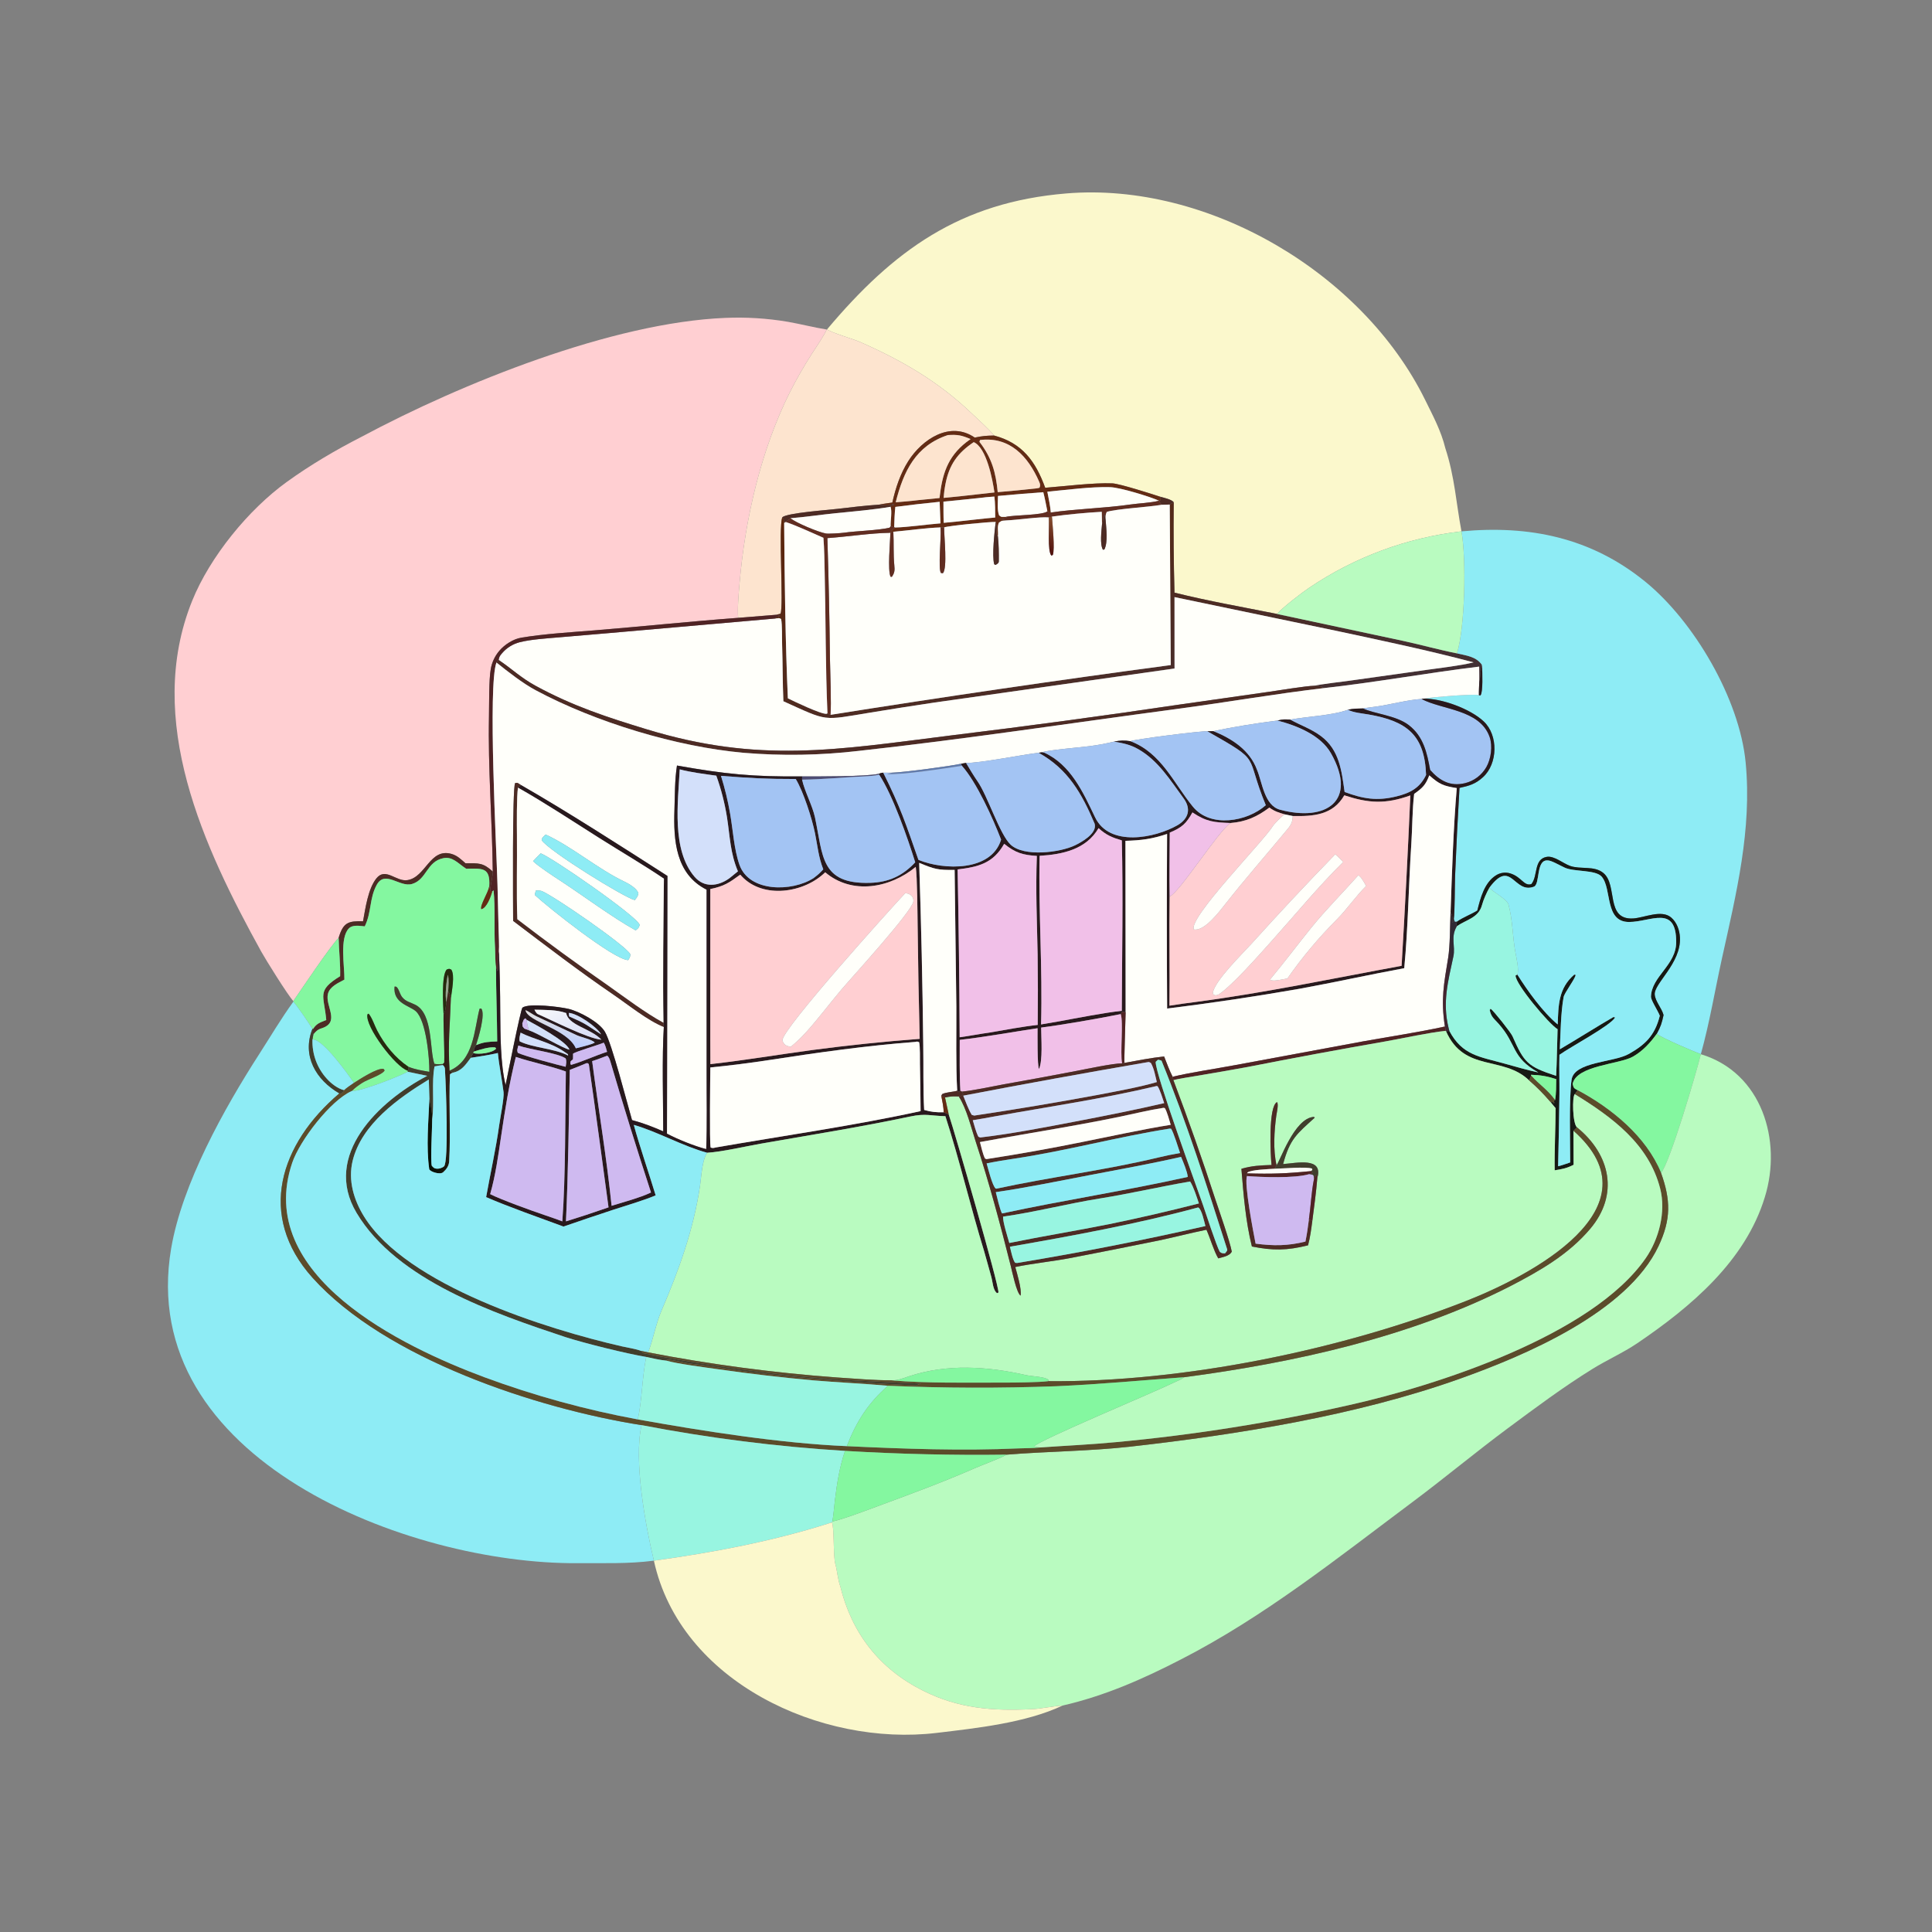 <svg width="1024" height="1024" viewBox="0 0 1024 1024" fill="none" xmlns="http://www.w3.org/2000/svg">
<rect x="0" y="0" width="1024" height="1024" fill="#808080" stroke="none"/>
<path d="M438.369 174.559C473.579 132.719 508.77 107.171 565.292 102.517C640.281 96.342 722.094 144.588 755.263 211.768C759.489 220.393 763.776 228.232 766.077 237.624C771.032 252.738 771.76 266.522 774.607 281.626C745.653 284.977 717.933 295.257 693.795 311.596C689.865 314.238 679.869 321.918 676.827 325.405C658.531 321.708 640.621 318.637 622.497 314.111C622.064 298.161 621.931 282.205 622.098 266.251C621.219 264.729 616.675 263.78 614.809 263.245C610.427 261.794 593.373 256.349 589.559 256.19C579.686 255.779 564.27 257.725 553.978 258.529C548.83 244.395 541.734 234.77 526.87 230.838C523.927 227.172 518.472 222.407 514.999 219.083C497.395 202.234 478.166 191.11 456.017 181.333C452.312 179.697 440.173 176.188 438.369 174.559Z" fill="#FBF8CC"/>
<path d="M155.467 530.588C152.633 527.613 140.727 508.468 138.481 504.398C108.036 449.245 76.354 381.63 101.856 318.443C111.293 295.061 131.744 270.062 152.001 255.433C164.563 246.36 177.918 238.531 191.706 231.466C244.513 203.2 324.559 170.941 384.332 168.492C395.438 168.011 406.564 168.701 417.526 170.549C424.434 171.755 431.237 173.551 438.161 174.647C436.632 178.2 432.601 183.875 430.382 187.382C426.142 193.979 422.241 200.788 418.695 207.783C403.243 238.663 394.862 275.299 391.944 309.529C391.571 313.909 390.723 323.362 391.271 327.467C365.894 329.343 340.41 332.048 314.988 334.11C302.666 335.109 288.358 335.946 276.181 338.002C272.031 338.703 267.457 341.627 264.677 344.902C262.311 347.658 260.736 351.004 260.118 354.583C259.099 360.2 259.295 373.216 259.165 379.516C258.601 406.928 260.874 434.576 261.173 461.921C255.942 457.145 253.769 457.549 246.703 457.536C244.347 455.479 242.416 453.486 239.335 452.599C227.836 449.291 225.742 464.879 216.005 466.479C209.931 467.478 204.401 459.457 199.486 465.563C195.05 471.142 193.685 481.437 192.416 488.289C184.569 488.081 181.91 488.928 179.489 497.053C175.28 501.226 159.955 524.082 155.467 530.588Z" fill="#FFCFD2"/>
<path d="M438.161 174.647L438.37 174.559C440.174 176.188 452.313 179.697 456.018 181.333C478.167 191.11 497.396 202.234 515 219.083C518.473 222.407 523.928 227.172 526.871 230.838C522.425 230.933 521.033 231.042 516.628 231.927C503.498 222.914 488.743 232.864 481.432 244.36C477.202 251.011 474.66 258.699 472.961 266.359C470.859 266.68 467.944 267.031 465.933 267.473C459.389 267.873 450.344 268.915 443.837 269.714C438.882 270.322 417.074 271.835 414.625 274.18C412.473 279.877 415.458 321.465 413.681 325.295L411.476 325.837L391.271 327.467C390.723 323.362 391.571 313.909 391.944 309.529C394.862 275.299 403.243 238.663 418.695 207.783C422.241 200.788 426.142 193.979 430.382 187.382C432.601 183.875 436.632 178.2 438.161 174.647Z" fill="#FDE4CF"/>
<path d="M516.629 231.93C521.034 231.045 522.426 230.936 526.872 230.841C541.736 234.773 548.832 244.398 553.98 258.532C564.272 257.728 579.688 255.782 589.561 256.193C593.375 256.352 610.429 261.797 614.811 263.248C615.455 264.873 615.333 263.984 614.617 266.052L614.323 265.398C609.423 263.199 593.689 258.358 588.398 258.202C578.257 257.904 565.439 259.643 555.107 260.61C555.763 264.026 556.696 268.258 556.945 271.653C555.816 271.525 556.204 271.584 555.136 271.02C554.475 267.751 553.812 264.074 552.971 260.881C544.958 261.465 536.95 262.125 528.949 262.863C528.929 266.266 528.45 270.135 529.521 273.107C530.947 274.329 530.72 273.912 533.165 273.95L533.604 274.283C532.16 274.536 531.319 274.555 530.004 275.158C531.178 275.385 532.354 275.606 533.531 275.821C530.963 276.104 531.279 275.695 529.444 277.001C528.376 279.428 529.224 281.556 528.924 284.293C527.341 283.031 529.046 279.787 527.738 276.643C524.674 276.502 502.641 278.673 500.4 279.525L498.487 279.547C491.432 279.714 481.03 281.214 473.484 281.85L471.936 282.532L471.452 282.4C472.703 281.357 472.99 280.547 474.416 279.584C480.851 279.464 491.562 277.933 498.47 277.393L498.038 265.968C490.19 266.743 482.355 267.645 474.535 268.672C474.158 272.474 474.032 275.656 473.925 279.484L472.047 278.955C471.961 275.822 472.895 271.044 472.022 268.603L472.203 268.007L473.408 267.463L472.811 268.032L473.976 267.466L473.296 267.138C471.507 268.241 468.151 267.672 465.934 267.476C467.945 267.034 470.86 266.683 472.962 266.362C474.661 258.702 477.203 251.014 481.433 244.363C488.744 232.867 503.499 222.917 516.629 231.93ZM502.397 230.598C485.375 236.222 478.908 249.711 474.744 266.229C478.65 265.884 482.802 265.591 486.67 265.083L497.963 263.968C499.371 251.621 502.029 242.269 512.269 234.289C512.973 233.741 513.695 233.217 514.433 232.718C509.622 230.704 507.693 230.276 502.397 230.598ZM519.416 233.221L519.131 234.193C525.619 242.583 527.816 250.366 528.811 260.848C535.732 260.278 542.643 259.605 549.543 258.828L550.928 258.544C551.508 257.425 551.321 256.559 550.8 255.365C544.876 241.82 535.182 231.309 519.416 233.221ZM516.103 234.345C507.6 240.041 503.109 246.236 501.124 256.487C500.64 258.934 500.319 261.409 500.163 263.898L510.12 262.896L527.071 261.006C526.127 254.495 522.959 237.296 516.103 234.345ZM521.313 263.7C514.245 264.436 507.118 265.228 500.048 265.881C500.068 269.556 500.023 273.465 500.201 277.114L507.621 276.393C514.164 275.692 520.95 274.871 527.483 274.295C527.447 270.607 527.494 266.844 527.048 263.191C525.927 263.288 522.213 263.518 521.313 263.7Z" fill="#642C14"/>
<path d="M474.742 266.228C478.906 249.71 485.373 236.221 502.395 230.597C507.691 230.275 509.62 230.703 514.431 232.717C513.693 233.216 512.971 233.74 512.267 234.288C502.027 242.268 499.369 251.62 497.961 263.967L486.668 265.082C482.8 265.59 478.648 265.883 474.742 266.228Z" fill="#FDE4CF"/>
<path d="M528.811 260.844C527.816 250.362 525.619 242.579 519.131 234.189L519.416 233.217C535.182 231.305 544.876 241.816 550.8 255.361C551.321 256.555 551.508 257.421 550.928 258.54L549.543 258.824C542.643 259.601 535.732 260.274 528.811 260.844Z" fill="#FDE4CF"/>
<path d="M500.162 263.897C500.318 261.408 500.639 258.933 501.123 256.486C503.108 246.235 507.599 240.04 516.102 234.344C522.958 237.295 526.126 254.494 527.07 261.005L510.119 262.895L500.162 263.897Z" fill="#FDE4CF"/>
<path d="M555.105 260.61C565.437 259.643 578.255 257.904 588.396 258.202C593.687 258.358 609.421 263.199 614.321 265.398C609.656 266.578 603.7 266.731 598.887 267.431C585.61 269.361 569.925 269.721 556.943 271.653C556.694 268.258 555.761 264.026 555.105 260.61Z" fill="#FFFFFA"/>
<path d="M552.97 260.879C553.811 264.072 554.474 267.749 555.135 271.018C552.692 273.146 537.434 272.931 533.164 273.948C530.719 273.91 530.946 274.327 529.52 273.105C528.449 270.133 528.928 266.264 528.948 262.861C536.949 262.123 544.957 261.463 552.97 260.879Z" fill="#FFFFFA"/>
<path d="M500.047 265.878C507.117 265.225 514.244 264.433 521.312 263.697C522.212 263.515 525.926 263.285 527.047 263.188C527.493 266.841 527.446 270.604 527.482 274.292C520.949 274.868 514.163 275.688 507.62 276.389L500.2 277.111C500.022 273.462 500.067 269.553 500.047 265.878Z" fill="#FFFFFA"/>
<path d="M614.615 266.05C615.331 263.982 615.453 264.871 614.809 263.246C616.675 263.781 621.219 264.73 622.098 266.252L619.985 267.428L615.645 267.546L614.615 266.05Z" fill="#4D2B24"/>
<path d="M614.323 265.395L614.617 266.049L615.647 267.545L615.149 267.632C608.438 268.764 591.867 269.69 586.611 271.309C585.825 272.869 585.998 273.846 586.009 275.594C585.78 274.616 585.511 272.555 584.935 272.064C584.79 273.971 584.778 276.065 584.095 277.819L583.955 271.269C576.289 271.658 565.121 272.702 557.543 273.815L555.875 274.243C551.347 273.777 538.917 275.621 533.531 275.818C532.354 275.603 531.178 275.382 530.004 275.155C531.319 274.552 532.16 274.533 533.604 274.28L533.165 273.947C537.435 272.93 552.693 273.145 555.136 271.017C556.204 271.581 555.816 271.522 556.945 271.65C569.927 269.718 585.612 269.358 598.889 267.428C603.702 266.728 609.658 266.575 614.323 265.395Z" fill="#612D21"/>
<path d="M473.924 279.481C474.031 275.653 474.157 272.471 474.534 268.669C482.354 267.642 490.189 266.74 498.037 265.965L498.469 277.39C491.561 277.93 480.85 279.461 474.415 279.581L473.924 279.481Z" fill="#FFFFFA"/>
<path d="M414.625 274.182C417.074 271.837 438.882 270.324 443.837 269.716C450.344 268.917 459.389 267.875 465.933 267.475C468.15 267.671 471.506 268.24 473.295 267.137L473.975 267.465L472.81 268.031L473.407 267.462L472.202 268.006L472.021 268.602C463.745 270.08 451.721 271.133 443.123 271.991C435.613 272.741 426.233 274.111 418.955 274.676C417.779 275.579 417.04 276.305 415.615 276.716C415.399 275.328 415.363 275.401 414.625 274.182Z" fill="#4D2B24"/>
<path d="M619.986 267.43L622.099 266.254C621.932 282.208 622.065 298.164 622.498 314.114C640.622 318.64 658.532 321.711 676.828 325.408L743.794 339.707C753.102 341.725 763.104 344.52 772.225 346.303C777.359 347.502 782.272 347.963 785.39 352.275L785.574 353.346C784.171 356.5 784.883 358.037 784.05 361.23L783.998 353.322C756.736 356.614 728.527 361.771 701.444 364.741C700.483 363.365 698.131 363.626 696.455 363.487C699.343 362.72 712.07 361.242 715.731 360.727L755.885 355.085C763.357 354.034 773.892 352.835 781.042 351.078C758.04 344.932 731.965 339.415 708.683 334.447L622.513 316.484L622.533 354.328L495.101 372.389C483.835 374.069 472.581 375.835 461.342 377.685C435.526 381.905 439.311 382.572 415.21 371.682C414.77 361.816 414.878 351.708 414.541 341.838C414.414 338.104 414.665 331.421 414.016 328.091C412.822 327.354 412.82 327.661 411.086 327.808L411.298 326.979L413.604 326.43L411.476 325.84L413.681 325.298C415.458 321.468 412.473 279.88 414.625 274.183C415.363 275.402 415.399 275.329 415.615 276.717L415.62 277.191C415.858 307.322 416.248 340.135 417.582 370.134C421.055 371.831 435.103 378.585 438.103 378.349L438.568 378.077L440.179 378.874C500.183 369.337 560.302 360.544 620.524 352.496L619.986 267.43Z" fill="url(#paint0_linear_2252_19470)"/>
<path d="M586.008 275.597C585.997 273.849 585.824 272.872 586.61 271.312C591.866 269.693 608.437 268.767 615.148 267.635L615.646 267.548L619.986 267.43L620.524 352.496C560.302 360.544 500.183 369.337 440.179 378.874C440.707 373.461 439.985 354.932 439.882 348.762C439.651 327.575 439.2 306.391 438.527 285.213C448.78 284.489 461.572 282.543 471.451 282.4L471.935 282.532C471.814 287.069 470.377 302.478 472.033 305.692L472.704 305.738C474.232 303.501 474.259 302.215 474 299.575C473.424 293.707 473.81 287.683 473.483 281.85C481.029 281.214 491.431 279.714 498.486 279.547L498.543 280.328C498.877 285.202 497.168 301.303 498.695 303.691L499.763 303.829C502.217 301.06 500.395 284.844 500.399 279.525C502.64 278.673 524.673 276.502 527.737 276.643C527.113 281.861 525.708 294.554 526.946 299.072L527.659 299.423C528.393 298.991 529.381 298.557 529.392 297.521C529.437 293.414 529.374 288.283 528.923 284.293C529.223 281.556 528.375 279.428 529.443 277.001C531.278 275.695 530.962 276.104 533.53 275.821C538.916 275.624 551.346 273.78 555.874 274.246C556.272 278.319 555.043 292.359 557.276 294.493L558.029 294.129C559.157 291.049 557.835 277.678 557.542 273.818C565.12 272.705 576.288 271.661 583.954 271.272L584.094 277.822C583.813 281.458 582.847 288.452 584.581 291.382L585.353 291.217C587.307 287.357 586.325 280.025 586.008 275.597Z" fill="#FFFFFA"/>
<path d="M418.955 274.676C426.233 274.111 435.613 272.741 443.123 271.991C451.721 271.133 463.745 270.08 472.021 268.602C472.894 271.043 471.96 275.821 472.046 278.954L471.515 279.676C465.349 281.168 453.885 281.392 447.282 282.357C445.612 282.601 439.075 283.007 437.758 282.776C433.769 282.079 421.888 277.128 418.955 274.676Z" fill="#FFFFFA"/>
<path d="M584.094 277.821C584.777 276.067 584.789 273.973 584.934 272.066C585.51 272.557 585.779 274.618 586.008 275.596C586.325 280.024 587.307 287.356 585.353 291.216L584.581 291.381C582.847 288.451 583.813 281.457 584.094 277.821Z" fill="#4D2B24"/>
<path d="M555.875 274.244L557.543 273.816C557.836 277.676 559.158 291.047 558.03 294.127L557.277 294.491C555.044 292.357 556.273 278.317 555.875 274.244Z" fill="url(#paint1_linear_2252_19470)"/>
<path d="M415.615 276.716C417.04 276.305 417.779 275.579 418.955 274.676C421.888 277.128 433.769 282.079 437.758 282.776C439.075 283.007 445.612 282.601 447.282 282.357C453.885 281.392 465.349 281.168 471.515 279.676L472.046 278.954L473.924 279.483L474.415 279.583C472.989 280.546 472.702 281.356 471.451 282.399C461.572 282.542 448.78 284.488 438.527 285.212C439.2 306.39 439.651 327.574 439.882 348.761C439.985 354.931 440.707 373.46 440.179 378.873L438.568 378.076C437.5 353.298 437.69 328.413 437.1 303.619C436.951 297.372 436.925 291.277 436.434 285.039C431.184 282.773 421.597 278.311 416.486 276.691L415.62 277.19L415.615 276.716Z" fill="#612D21"/>
<path d="M415.619 277.19L416.485 276.691C421.596 278.311 431.183 282.773 436.433 285.039C436.924 291.277 436.95 297.372 437.099 303.619C437.689 328.413 437.499 353.298 438.567 378.076L438.102 378.348C435.102 378.584 421.054 371.83 417.581 370.133C416.247 340.134 415.857 307.321 415.619 277.19Z" fill="#FFFFFA"/>
<path d="M527.738 276.641C529.046 279.785 527.341 283.029 528.924 284.291C529.375 288.281 529.438 293.412 529.393 297.519C529.382 298.555 528.394 298.989 527.66 299.421L526.947 299.07C525.709 294.552 527.114 281.859 527.738 276.641Z" fill="#4D2B24"/>
<path d="M498.487 279.545L500.4 279.523C500.396 284.842 502.218 301.058 499.764 303.827L498.696 303.689C497.169 301.301 498.878 285.2 498.544 280.326L498.487 279.545Z" fill="#612D21"/>
<path d="M774.607 281.629C810.492 278.296 843.128 284.848 871.904 308.198C897.878 329.275 921.962 370.443 925.22 404.022C928.675 439.623 920.255 473.607 912.659 508.032C908.947 524.859 906.171 541.907 901.477 558.755C897.454 557.211 881.062 550.271 878.104 547.979C880.247 544.095 880.8 542.193 881.728 537.993C880.728 534.309 877.43 530.891 877.045 527.229C876.427 521.359 891.089 510.684 890.405 496.877C890.212 492.992 888.785 488.914 885.78 486.325C880.621 481.882 871.486 486.459 865.598 486.797C850.779 487.645 857.556 469.11 849.84 462.72C844.959 458.678 837.87 460.915 832.228 458.964C828.615 457.716 823.751 453.515 819.902 454.133C812.753 455.28 815.256 464.301 811.649 468.588C807.743 469.855 806.468 464.767 800.508 462.936C797.979 462.146 795.231 462.501 792.984 463.907C786.763 467.72 784.636 476.077 783.01 482.606C779.517 484.803 775.858 485.994 772.282 488.454C771.699 488.628 772.095 488.538 771.07 488.561L770.547 487.088C771.08 483.646 771.064 468.944 771.226 464.272C771.849 448.71 772.626 433.155 773.558 417.608C778.635 416.511 782.053 415.557 786.007 411.92C793.904 404.766 794.196 389.674 786.405 382.375C779.236 375.658 763.981 370.059 754.318 370.298C759.052 369.489 779.917 367.746 783.843 368.386C784.136 368.667 783.907 368.494 784.684 368.564C786.139 366.779 785.594 356.247 785.573 353.345L785.389 352.274C782.271 347.962 777.358 347.501 772.224 346.302C776.498 332.541 777.242 296.339 774.607 281.629Z" fill="#8EECF5"/>
<path d="M676.828 325.407C679.87 321.92 689.866 314.241 693.796 311.599C717.934 295.26 745.654 284.98 774.608 281.629C777.243 296.339 776.499 332.541 772.225 346.302C763.104 344.519 753.102 341.724 743.794 339.706L676.828 325.407Z" fill="#B9FBC0"/>
<path d="M471.936 282.53L473.484 281.848C473.811 287.681 473.425 293.705 474.001 299.573C474.26 302.213 474.233 303.499 472.705 305.736L472.034 305.69C470.378 302.476 471.815 287.067 471.936 282.53Z" fill="#612D21"/>
<path d="M264.285 349.795C264.6 348.101 264.889 347.63 266.057 346.265C268.52 343.36 271.829 341.298 275.522 340.368C281.369 338.883 289.759 338.366 295.936 337.828L323.71 335.463L411.085 327.804C412.819 327.657 412.821 327.35 414.015 328.087C414.664 331.417 414.413 338.1 414.54 341.834C414.877 351.704 414.769 361.812 415.209 371.678C439.31 382.568 435.525 381.901 461.341 377.681C472.58 375.831 483.834 374.065 495.1 372.385L622.532 354.324L622.512 316.48L708.682 334.443C731.964 339.411 758.039 344.928 781.041 351.074C773.891 352.831 763.356 354.03 755.884 355.081L715.73 360.723C712.069 361.238 699.342 362.716 696.454 363.483C692.245 363.541 677.49 365.971 672.853 366.633L624.962 373.463C584.465 379.47 543.891 384.948 503.251 389.897C443.302 397.414 402.281 404.688 342.842 386.572C321.924 380.196 303.646 374.275 283.764 363.424C275.948 359.158 271.181 354.374 264.285 349.795Z" fill="#FFFFFA"/>
<path d="M391.272 327.47L411.477 325.84L413.605 326.43L411.299 326.979L411.087 327.808L323.712 335.467L295.938 337.832C289.761 338.37 281.371 338.887 275.524 340.372C271.831 341.302 268.522 343.364 266.059 346.269C264.891 347.634 264.602 348.105 264.287 349.799L263.131 351.151C258.518 363.393 263.156 449.66 263.683 468.985L264.272 492.557C264.334 495.181 264.659 501.827 264.431 504.219C263.665 507.745 264.416 513.095 263.718 514.779C263.434 513.956 263.153 513.158 262.893 512.328C262.445 510.689 262.517 504.359 262.377 502.262C261.77 493.159 262.563 480.654 261.603 471.902L260.951 472.42L259.932 472.211L259.776 471.458C260.032 469.364 261.439 462.95 261.174 461.924C260.875 434.579 258.602 406.931 259.166 379.519C259.296 373.219 259.1 360.203 260.119 354.586C260.737 351.007 262.312 347.661 264.678 344.905C267.458 341.63 272.032 338.706 276.182 338.005C288.359 335.949 302.667 335.112 314.989 334.113C340.411 332.051 365.895 329.346 391.272 327.47Z" fill="#502324"/>
<path d="M264.287 349.797C271.183 354.376 275.95 359.16 283.766 363.426C303.648 374.277 321.926 380.198 342.844 386.574C402.283 404.69 443.304 397.416 503.253 389.899C543.893 384.95 584.467 379.472 624.964 373.465L672.855 366.635C677.492 365.973 692.247 363.543 696.456 363.485C698.132 363.624 700.484 363.363 701.445 364.739C676.037 367.723 649.543 372.33 624.03 375.726C568.007 383.184 511.254 391.825 455.1 397.991C434.885 400.361 414.484 400.701 394.201 399.007C358.497 395.806 315.648 382.835 283.838 365.797C277.066 362.17 269.217 356.031 263.131 351.149L264.287 349.797Z" fill="#4D2B24"/>
<path d="M263.13 351.148C269.216 356.03 277.065 362.169 283.837 365.796C315.647 382.834 358.496 395.805 394.2 399.006C414.483 400.7 434.884 400.36 455.099 397.99C511.253 391.824 568.006 383.183 624.029 375.725C649.542 372.329 676.036 367.722 701.444 364.738C728.527 361.768 756.736 356.611 783.998 353.319L784.05 361.227C783.985 363.319 783.789 366.372 783.844 368.384C779.918 367.744 759.053 369.487 754.319 370.296L753.438 370.471C746.489 370.841 736.557 373.51 729.426 374.487C728.291 374.642 723.001 375.312 722.442 375.486C719.621 375.57 717.166 375.501 714.426 376.182C706.161 379.257 692.575 379.728 683.922 381.419C680.858 381.262 680.068 381.152 677.029 381.911C666.258 383.269 653.795 385.205 643.197 387.527L639.906 387.578C636.61 387.367 600.872 391.84 599.2 392.853C595.946 392.336 593.634 392.393 590.439 393.078C585.249 394.274 582.335 394.841 577.228 395.503C572.664 396.095 555.571 397.517 552.267 398.725L550.485 398.975C542.442 399.894 518.336 404.655 512.011 404.342L509.359 404.801C504.018 406.032 478.604 409.409 472.733 409.538L468.14 409.539C467.003 409.603 466.837 409.766 465.719 410.123C459.137 411.659 433.105 411.523 425.158 411.501C399.162 411.772 384.233 410.294 358.811 405.749C357.602 413.527 357.741 421.31 357.471 429.136C356.91 445.359 358.11 463.307 374.519 471.535L374.534 567.989C374.475 580.712 374.856 596.524 374.308 609.058C368.183 607.508 359.17 603.85 353.502 600.863L353.75 464.259C329.766 448.882 300.637 430.126 276.12 416.082C274.312 415.022 274.541 414.715 273.016 415.052C271.477 417.965 271.946 480.043 271.968 488.094C289.605 501.446 306.986 514.793 325.278 527.271C332.786 532.393 343.583 541.112 351.841 544.293C350.839 560.576 351.491 582.886 351.525 599.638C345.732 597.137 341.067 595.301 334.986 593.671C332.367 584.714 324.36 553.23 320.619 546.864C317.58 541.691 307.039 536.071 301.308 534.717C296.793 533.651 280.395 531.542 276.906 534.064C276.001 534.718 268.712 571.349 267.971 575.104C265.2 563.871 265.253 547.992 265.133 536.263C265.11 525.577 264.875 514.893 264.43 504.216C264.658 501.824 264.333 495.178 264.271 492.554L263.682 468.982C263.155 449.657 258.517 363.39 263.13 351.148Z" fill="#FFFFFA"/>
<path d="M784.05 361.228C784.883 358.035 784.171 356.498 785.574 353.344C785.595 356.246 786.14 366.778 784.685 368.563C783.908 368.493 784.137 368.666 783.844 368.385C783.789 366.373 783.985 363.32 784.05 361.228Z" fill="#28191D"/>
<path d="M722.441 375.488C723 375.314 728.29 374.644 729.425 374.489C736.556 373.512 746.488 370.843 753.437 370.473C764.294 376.294 784.358 375.92 789.528 390.601C791.208 395.371 790.291 402.189 787.809 406.564C785.376 410.829 781.299 413.909 776.531 415.084C768.683 417.018 763.014 413.783 758.006 408.102C756.328 398.973 754.493 390.314 746.63 384.293C739.888 379.13 728.058 378.291 722.441 375.488Z" fill="#A3C4F3"/>
<path d="M753.439 370.471L754.32 370.296C763.983 370.057 779.238 375.656 786.407 382.373C794.198 389.672 793.906 404.764 786.009 411.918C782.055 415.555 778.637 416.509 773.56 417.606C772.628 433.153 771.851 448.708 771.228 464.27C771.066 468.942 771.082 483.644 770.549 487.086L770.045 488.89L769.713 488.75C769.749 486.234 769.975 485.488 768.838 483.37C769.575 462.256 770.316 438.775 772.122 417.705C765.085 416.564 762.96 415.761 757.552 410.948C755.589 416.118 754.074 417.534 749.53 420.793C748.529 429.276 748.6 438.655 748.03 447.25C746.592 468.908 746.344 491.611 744.28 513.163C725.719 516.602 706.998 520.743 688.712 524.084C665.432 528.156 642.055 531.647 618.601 534.555C618.406 503.704 618.399 472.853 618.581 442.002C610.493 444.709 605.139 445.386 596.512 445.657L596.61 536.514L594.579 536.276L594.008 537.488C582.604 539.817 563.445 543.138 551.831 544.631C551.86 550.342 552.774 561.99 550.704 566.601C549.726 565.297 549.939 547.572 549.936 544.974C536.663 546.98 521.822 549.662 508.673 551.16C508.711 559.441 508.497 570.04 509.024 578.155L507.976 578.733L507.34 578.123C506.549 564.638 506.975 547.385 506.885 533.623L505.971 461.069C497.13 461.189 495.435 460.733 487.184 457.328C488.259 489.534 488.978 521.751 489.34 553.972C489.533 564.711 489.216 577.746 489.829 588.295C493.921 589.423 495.723 589.563 500.142 589.535L502.825 590.601C505.992 599.94 529.469 681.069 529.21 685.057L528.461 685.394C526.268 683.887 526.16 679.369 525.407 676.756C524.106 672.246 522.935 667.656 521.602 663.15C514.449 639.889 508.509 614.584 501.072 591.591C493.328 591.445 490.707 590.016 482.501 591.756C456.304 597.314 429.708 601.539 403.324 606.155C394.977 607.616 382.762 610.486 374.801 610.982C361.737 607.458 348.758 599.896 335.927 596.203C338.994 607.47 344.021 622 347.52 633.579C340.92 636.318 332.373 638.83 325.504 641.046C316.528 643.99 307.577 647.011 298.652 650.106C286.038 645.425 269.854 639.789 257.66 634.498C259.881 621.97 262.809 609.146 264.567 596.459C265.083 592.738 267.264 581.816 266.903 578.894C266.041 571.923 264.608 565.475 263.874 558.107C259.431 559.206 254.102 559.913 249.504 560.669L250.835 558.153C253.53 559.026 260.941 558.187 262.961 555.81L262.506 555.159C259.12 554.721 254.459 556.381 251.105 557.359C251.143 555.755 251.557 555.268 252.316 553.868C252.45 553.85 252.583 553.833 252.717 553.815C256.377 552.226 259.581 552.09 263.529 551.976C263.44 538.789 262.914 525.649 262.893 512.325C263.153 513.155 263.434 513.953 263.718 514.776C264.416 513.092 263.665 507.742 264.431 504.216C264.876 514.893 265.111 525.577 265.134 536.263C265.254 547.992 265.201 563.871 267.972 575.104C268.713 571.349 276.002 534.718 276.907 534.064C280.396 531.542 296.794 533.651 301.309 534.717C307.04 536.071 317.581 541.691 320.62 546.864C324.361 553.23 332.368 584.714 334.987 593.671C341.068 595.301 345.733 597.137 351.526 599.638C351.492 582.886 350.84 560.576 351.842 544.293L351.639 542.049C351.244 517.315 351.628 490.544 351.888 465.714C341.489 458.674 328.492 451.036 317.73 444.235C303.789 435.426 288.751 425.502 274.54 417.464L276.121 416.082C300.638 430.126 329.767 448.882 353.751 464.259L353.503 600.863C359.171 603.85 368.184 607.508 374.309 609.058C374.857 596.524 374.476 580.712 374.535 567.989L374.52 471.535C358.111 463.307 356.911 445.359 357.472 429.136C357.742 421.31 357.603 413.527 358.812 405.749C384.234 410.294 399.163 411.772 425.159 411.501L425.119 413.232C426.397 419.252 430.621 427.023 431.936 433.142C436.298 453.448 434.706 468.743 461.196 467.924C471.011 467.621 478.377 464.236 485.089 457.053C481.138 444.383 473.292 421.671 465.989 410.616L465.72 410.123C466.838 409.766 467.004 409.603 468.141 409.539C477.257 427.801 480.057 436.506 486.789 455.75C500.346 461.303 525.425 461.992 530.597 445.023C526.279 433.761 517.65 414.616 509.828 405.88L509.36 404.801L512.012 404.342C513.302 406.596 516.47 411.775 518.021 413.976C523.458 421.692 529.826 442.204 535.643 447.679C542.685 454.306 561.82 451.885 569.768 448.043C572.786 446.584 581.713 441.824 580.177 436.575C573.368 420.547 566.08 407.645 550.486 398.975L552.268 398.725C552.482 398.746 553.222 398.804 553.379 398.875C567.558 405.283 574.094 419.997 580.426 433.204C587.995 448.992 612.042 444.322 624.189 437.336C629.984 433.878 631.406 428.692 627.358 423.179C620.326 413.6 613.93 403.143 603.345 397.095C598.975 394.599 595.295 393.926 590.44 393.078C593.635 392.393 595.947 392.336 599.201 392.853C615.634 399.161 621.97 414.961 632.279 427.584C641.56 438.947 661.045 435.545 670.899 426.773C659.418 399.026 669.638 404.485 639.907 387.578L643.198 387.527C652.991 391.522 662.388 397.547 666.225 407.965C669.056 414.683 670.066 426.934 678.486 429.181C702.777 435.662 719.75 424.611 705.45 399.276C699.988 389.6 687.256 384.518 677.03 381.911C680.069 381.152 680.859 381.262 683.923 381.419C689.38 384.491 694.814 386.179 700.17 390.168C709.909 397.424 711.119 408.631 712.666 419.752C722.371 423.378 729.788 424.637 740.06 422.13C747.273 420.369 752.523 417.703 755.849 410.735C755.116 389.479 745.527 382.189 725.431 378.699C722.29 378.154 717.143 377.701 714.427 376.182C717.167 375.501 719.622 375.57 722.443 375.486C728.06 378.289 739.89 379.128 746.632 384.291C754.495 390.312 756.33 398.971 758.008 408.1C763.016 413.781 768.685 417.016 776.533 415.082C781.301 413.907 785.378 410.827 787.811 406.562C790.293 402.187 791.21 395.369 789.53 390.599C784.36 375.918 764.296 376.292 753.439 370.471ZM680.911 431.621C677.728 430.668 675.533 430.074 672.801 428.022C666.219 432.938 660.438 435.522 652.22 436.213C643.561 435.879 639.558 435.629 632.009 430.599C628.723 436.561 626.439 438.585 619.997 441.301C619.958 452.377 619.734 464.154 619.933 475.181C619.643 494.508 620.075 513.765 619.832 533.035C624.457 532.261 629.329 531.642 633.997 531.026C670.632 526.194 706.547 518.566 742.875 511.905C744.658 481.814 746.203 451.709 747.508 421.594C734.274 426.322 725.418 425.765 712.509 421.534C706.398 432.118 696.03 432.695 685.226 432.508L680.911 431.621ZM279.092 540.502L278.535 539.716C277.348 540.292 277.519 540.773 276.84 542.395C277.055 544.486 276.666 543.616 277.887 545.165L280.563 546.164C284.692 547.474 298.78 555.886 301.819 556.329C300.253 551.825 283.341 542.834 279.092 540.502ZM360.274 407.773C359.357 425.396 355.908 450.44 368.144 464.715C373.24 470.661 380.631 469.784 386.575 465.515L391.118 461.824C387.009 452.108 386.911 443.424 385.314 433.147C384.114 425.647 382.22 418.274 379.655 411.124C373.977 410.327 365.693 409.301 360.274 407.773ZM382.136 411.221C384.202 417.79 385.822 424.492 386.985 431.28C388.51 439.973 389.038 450.11 391.928 458.342C397.096 473.061 419.922 472.706 431.24 465.396C433.518 463.618 434.372 462.96 436.351 460.779C433.792 454.19 433.331 448.414 431.981 441.702C430.418 433.926 425.839 419.606 421.771 412.888C406.221 412.919 397.356 412.408 382.136 411.221ZM582.259 438.932C575.68 450.254 563.164 452.864 551.023 453.6C550.363 483.686 552.637 512.82 551.784 542.97L561.402 541.32C570.606 539.629 585.515 536.722 594.576 535.756C594.677 506.353 595.317 474.614 594.591 445.437C589.432 443.876 586.444 442.723 582.259 438.932ZM532.232 447.229C526.455 457.523 518.595 459.493 507.556 460.818C508.132 490.466 508.494 520.118 508.642 549.771C514.149 549.027 519.506 547.958 524.881 547.212C532.569 545.898 542.317 544.039 550.011 543.232C550.151 530.771 550.135 518.31 549.965 505.85C549.597 487.105 548.877 472.504 549.546 453.658C542.168 453.169 538.2 452.083 532.232 447.229ZM485.363 459.457C471.814 470.68 451.677 474.465 437.376 462.336C426.157 473.343 404.575 476.527 393.223 464.546C392.925 464.229 392.632 463.907 392.345 463.58C386.421 467.887 383.818 469.709 376.477 471.217L376.469 551.249L376.521 564.013C395.358 561.888 411.896 559.055 430.334 556.561C449.314 554.038 468.363 552.056 487.456 550.615C486.947 530.734 486.584 510.85 486.366 490.963C486.281 485.091 486.168 464.648 485.363 459.457ZM283.266 535.155C283.599 535.84 284.319 537.18 285.022 537.482C292.282 540.604 311.735 550.591 318.77 551.056C313.035 544.977 301.18 543.516 300.116 536.94C294.975 535.084 288.785 535.305 283.266 535.155ZM278.527 535.397C279.486 541.601 300.646 545.236 305.212 555.637C308.145 554.904 311.005 554.244 313.863 553.248L315.238 552.604C313.962 550.984 307.886 549.7 305.683 548.679C298.564 545.377 291.442 542.023 284.341 538.681C282.399 537.768 280.1 535.979 278.527 535.397ZM301.474 536.868L301.64 538.695C311.2 542.897 310.527 543.073 318.593 548.246C316.528 544.293 305.918 537.046 301.474 536.868ZM275.921 547.324C275.599 548.854 274.995 550.591 275.48 551.969C282.699 555.449 293.869 555.676 301.123 559.47L301.009 558.758L298.875 557.308C291.436 552.283 282.974 550.932 275.921 547.324ZM485.128 552.241C459.393 554.19 433.441 557.867 407.938 561.804C397.535 563.409 386.971 564.727 376.494 565.774C376.436 571.054 375.981 605.348 376.656 608.218C377.949 608.641 378.059 608.462 379.436 608.166C414.539 602.069 453.309 596.516 487.933 588.912C487.865 580.615 487.751 572.318 487.59 564.023C487.549 561.246 487.723 554.708 487.157 552.385C485.926 551.958 486.369 551.983 485.128 552.241ZM320.017 552.632C316.49 554.103 305.299 557.269 303.717 558.489L303.734 559.283C303.747 560.184 303.731 560.604 303.658 561.479C302.1 562.871 302.463 562.047 302.301 563.925L302.704 564.411C309.202 562.499 315.273 559.59 321.767 557.492C321.267 555.796 320.92 554.104 320.017 552.632ZM274.703 554.161C274.286 556.14 273.869 556.44 274.439 558.025C278.375 559.872 295.18 564.304 299.804 565.429C300.071 563.666 300.393 562.682 299.823 560.994C295.634 558.084 281.215 556.405 274.703 554.161ZM321.873 559.524C319.216 560.528 316.569 561.579 313.854 562.408C317.236 588.24 321.447 612.833 324.161 639.101L334.912 635.839C338.732 634.593 341.425 633.741 345.045 632.051C337.549 609.117 330.37 585.971 323.572 562.825C323.224 561.641 322.808 560.344 321.873 559.524ZM273.397 560.177C269.821 574.744 267.766 587.538 265.588 602.353C264.116 612.372 262.584 623.26 259.801 632.912C265.456 635.813 282.234 641.864 288.711 644.03C291.676 645.075 295.167 646.209 298.045 647.356C299.816 623.184 299.515 592.395 299.911 567.913C291.157 564.774 281.839 563.046 273.397 560.177ZM310.881 563.494C307.931 564.708 304.998 565.95 302.003 567.047C301.456 593.572 301.206 620.885 299.974 647.344L310.363 644.044L322.533 639.92C320.072 621.761 315.011 583.802 312.085 563.986C311.878 563.827 311.671 563.667 311.465 563.508L310.881 563.494Z" fill="#28191D"/>
<path d="M683.922 381.421C692.575 379.73 706.161 379.259 714.426 376.184C717.142 377.703 722.289 378.156 725.43 378.701C745.526 382.191 755.115 389.481 755.848 410.737C752.522 417.705 747.272 420.371 740.059 422.132C729.787 424.639 722.37 423.38 712.665 419.754C711.118 408.633 709.908 397.426 700.169 390.17C694.813 386.181 689.379 384.493 683.922 381.421Z" fill="#A3C4F3"/>
<path d="M643.197 387.526C653.795 385.204 666.258 383.268 677.029 381.91C687.255 384.517 699.987 389.599 705.449 399.275C719.749 424.61 702.776 435.661 678.485 429.18C670.065 426.933 669.055 414.682 666.224 407.964C662.387 397.546 652.99 391.521 643.197 387.526Z" fill="#A3C4F3"/>
<path d="M599.199 392.853C600.871 391.84 636.609 387.367 639.905 387.578C669.636 404.485 659.416 399.026 670.897 426.773C661.043 435.545 641.558 438.947 632.277 427.584C621.968 414.961 615.632 399.161 599.199 392.853Z" fill="#A3C4F3"/>
<path d="M552.268 398.725C555.572 397.517 572.665 396.095 577.229 395.503C582.336 394.841 585.25 394.274 590.44 393.078C595.295 393.926 598.975 394.599 603.345 397.095C613.93 403.143 620.326 413.6 627.358 423.179C631.406 428.692 629.984 433.878 624.189 437.336C612.042 444.322 587.995 448.992 580.426 433.204C574.094 419.997 567.558 405.283 553.379 398.875C553.222 398.804 552.482 398.746 552.268 398.725Z" fill="#A3C4F3"/>
<path d="M512.012 404.344C518.337 404.657 542.443 399.896 550.486 398.977C566.08 407.647 573.368 420.549 580.177 436.577C581.713 441.826 572.786 446.586 569.768 448.045C561.82 451.887 542.685 454.308 535.643 447.681C529.826 442.206 523.458 421.694 518.021 413.978C516.47 411.777 513.302 406.598 512.012 404.344Z" fill="#A3C4F3"/>
<path d="M472.733 409.538C478.604 409.409 504.018 406.032 509.359 404.801L509.827 405.88C501.329 407.196 477.851 410.825 470.047 410.262L472.733 409.538Z" fill="#617BAC"/>
<path d="M472.734 409.541L470.048 410.265C477.852 410.828 501.33 407.199 509.828 405.883C517.65 414.619 526.279 433.764 530.597 445.026C525.425 461.995 500.346 461.306 486.789 455.753C480.057 436.509 477.257 427.804 468.141 409.542L472.734 409.541Z" fill="#A3C4F3"/>
<path d="M386.574 465.515C380.63 469.784 373.239 470.661 368.143 464.715C355.907 450.44 359.356 425.396 360.273 407.773C365.692 409.301 373.976 410.327 379.654 411.124C382.219 418.274 384.113 425.647 385.313 433.147C386.91 443.424 387.008 452.108 391.117 461.824L386.574 465.515Z" fill="#D3E0FA"/>
<path d="M425.157 411.503C433.104 411.525 459.136 411.661 465.718 410.125L465.987 410.618C463.194 411.22 460.788 411.362 457.935 411.493C447.036 411.995 436.025 413.116 425.117 413.234L425.157 411.503Z" fill="#4E4D73"/>
<path d="M425.117 413.233C436.025 413.115 447.036 411.994 457.935 411.492C460.788 411.361 463.194 411.219 465.987 410.617C473.29 421.672 481.136 444.384 485.087 457.054C478.375 464.237 471.009 467.622 461.194 467.925C434.704 468.744 436.296 453.449 431.934 433.143C430.619 427.024 426.395 419.253 425.117 413.233Z" fill="#A3C4F3"/>
<path d="M768.836 483.371C768.507 490.361 768.611 501.181 767.546 507.695C765.322 521.303 763.575 529.807 765.827 544.074C752.108 547.075 736.479 549.439 722.463 551.954L654.385 564.58C644.731 566.395 630.593 568.487 621.529 570.706C619.973 567.79 618.225 563.046 617.001 559.935C609.953 560.709 602.954 562.093 595.973 563.359C595.749 562.569 596.59 539.159 596.608 536.515L596.51 445.658C605.137 445.387 610.491 444.71 618.579 442.003C618.397 472.854 618.404 503.705 618.599 534.556C642.053 531.648 665.43 528.157 688.71 524.085C706.996 520.744 725.717 516.603 744.278 513.164C746.342 491.612 746.59 468.909 748.028 447.251C748.598 438.656 748.527 429.277 749.528 420.794C754.072 417.535 755.587 416.119 757.55 410.949C762.958 415.762 765.083 416.565 772.12 417.706C770.314 438.776 769.573 462.257 768.836 483.371Z" fill="#FFFFFA"/>
<path d="M431.239 465.398C419.921 472.708 397.095 473.063 391.927 458.344C389.037 450.112 388.509 439.975 386.984 431.282C385.821 424.494 384.201 417.792 382.135 411.223C397.355 412.41 406.22 412.921 421.77 412.89C425.838 419.608 430.417 433.928 431.98 441.704C433.33 448.416 433.791 454.192 436.35 460.781C434.371 462.962 433.517 463.62 431.239 465.398Z" fill="#A3C4F3"/>
<path d="M276.121 416.082L274.54 417.464C273.804 421.91 273.928 437.389 273.985 442.469C274.15 457.006 273.667 472.717 274.193 487.187C289.905 499.252 305.905 510.937 322.179 522.233C331.366 528.739 341.94 536.751 351.639 542.049L351.842 544.293C343.584 541.112 332.787 532.393 325.279 527.271C306.987 514.793 289.606 501.446 271.969 488.094C271.947 480.043 271.478 417.965 273.017 415.052C274.542 414.715 274.313 415.022 276.121 416.082Z" fill="#4D2B24"/>
<path d="M274.193 487.188C273.667 472.718 274.15 457.007 273.985 442.47C273.928 437.39 273.804 421.911 274.54 417.465C288.751 425.503 303.789 435.427 317.73 444.236C328.492 451.037 341.489 458.675 351.888 465.715C351.628 490.545 351.244 517.316 351.639 542.05C341.94 536.752 331.366 528.74 322.179 522.234C305.905 510.938 289.905 499.253 274.193 487.188ZM289.202 442.32C287.782 443.763 287.399 443.657 287.077 445.284C290.862 451.022 330.915 475.781 336.458 477.073C337.549 475.659 338.042 475.253 338.362 473.48C337.687 470.914 333.267 468.369 330.866 467.228C316.932 460.607 302.94 448.58 289.202 442.32ZM286.561 452.31C285.239 453.637 283.761 455.055 282.533 456.453C285.78 459.561 293.658 464.61 297.715 467.278C309.827 475.243 324.486 486.194 336.914 493.114C338.31 491.953 338.512 491.982 339.048 490.22C337.869 485.741 291.641 453.808 286.561 452.31ZM284.107 471.913C283.962 472.375 283.238 474.166 283.573 474.476C290.598 480.987 325.549 508.803 332.966 508.874C333.754 507.525 334.137 507.229 334.04 505.699C331.736 501.207 294.083 475.191 287.172 472.269C286.639 472.044 284.768 471.952 284.107 471.913Z" fill="#FFFFFA"/>
<path d="M680.911 431.622C679.564 432.407 675.385 436.614 674.569 437.955C669.84 445.725 629.788 486.494 632.76 492.618C638.332 493.793 646.372 483.063 649.557 479.015C660.2 465.487 671.555 452.61 682.495 439.346C684.467 436.956 684.989 435.55 685.226 432.509C696.03 432.696 706.398 432.119 712.509 421.535C725.418 425.766 734.274 426.323 747.508 421.595C746.203 451.71 744.658 481.815 742.875 511.906C706.547 518.567 670.632 526.195 633.997 531.027C629.329 531.643 624.457 532.262 619.832 533.036C620.075 513.766 619.643 494.509 619.933 475.182C625.172 473.058 645.905 440.179 652.22 436.214C660.438 435.523 666.219 432.939 672.801 428.023C675.533 430.075 677.728 430.669 680.911 431.622ZM707.705 452.816C692.59 468.347 677.776 484.169 663.27 500.272C658.793 505.205 643.542 520.116 642.832 526.326L643.256 527.272C644.909 527.664 644.073 527.642 645.849 527.135C653.146 522.356 667.395 506.099 673.68 499.101C686.465 484.867 698.232 470.428 711.912 456.877C710.834 455.769 708.896 453.641 707.705 452.816ZM719.978 463.887C711.798 473.064 702.582 482.31 694.958 491.763C687.573 500.92 680.924 509.804 673.348 518.939L673.432 519.546C675.491 519.848 676.015 519.683 678.124 519.389L682.335 518.625C690.394 507.085 698.841 497.078 708.744 487.104C714.096 481.713 718.688 474.854 724.083 469.592C723.017 467.719 721.718 465.123 719.978 463.887Z" fill="#FFCFD2"/>
<path d="M632.009 430.602C639.558 435.632 643.561 435.882 652.22 436.216C645.905 440.181 625.172 473.06 619.933 475.184C619.734 464.157 619.958 452.38 619.997 441.304C626.439 438.588 628.723 436.564 632.009 430.602Z" fill="#F1C0E8"/>
<path d="M685.225 432.508C684.988 435.549 684.466 436.955 682.494 439.345C671.554 452.609 660.199 465.486 649.556 479.014C646.371 483.062 638.331 493.792 632.759 492.617C629.787 486.493 669.839 445.724 674.568 437.954C675.384 436.613 679.563 432.406 680.91 431.621L685.225 432.508Z" fill="#FFFFFA"/>
<path d="M551.022 453.602C563.163 452.866 575.679 450.256 582.258 438.934C586.443 442.725 589.431 443.878 594.59 445.439C595.316 474.616 594.676 506.355 594.575 535.758C585.514 536.724 570.605 539.631 561.401 541.322L551.783 542.972C552.636 512.822 550.362 483.688 551.022 453.602Z" fill="#F1C0E8"/>
<path d="M336.457 477.073C330.914 475.781 290.861 451.022 287.076 445.284C287.398 443.657 287.781 443.763 289.201 442.32C302.939 448.58 316.931 460.607 330.865 467.228C333.266 468.369 337.686 470.914 338.361 473.48C338.041 475.253 337.548 475.659 336.457 477.073Z" fill="#8EECF5"/>
<path d="M507.555 460.819C518.594 459.494 526.454 457.524 532.231 447.23C538.199 452.084 542.167 453.17 549.545 453.659C548.876 472.505 549.596 487.106 549.964 505.851C550.134 518.311 550.15 530.772 550.01 543.233C542.316 544.04 532.568 545.899 524.88 547.213C519.505 547.959 514.148 549.028 508.641 549.772C508.493 520.119 508.131 490.467 507.555 460.819Z" fill="#F1C0E8"/>
<path d="M261.173 461.922C261.438 462.948 260.031 469.362 259.775 471.456L259.314 469.766C259.917 459.688 255.818 460.264 247.089 460.454C242.585 457.486 239.869 453.874 234.99 454.848C226.096 456.624 226.211 466.205 218.418 468.514C211.819 470.47 204.079 460.921 199.653 469.017C195.706 476.236 197.033 483.383 193.33 490.988C190.676 490.743 186.983 490.043 185.008 491.976C179.85 497.022 182.674 512.199 182.533 519.232C179.198 521.02 174.817 522.871 173.821 526.745C172.168 533.169 180.707 541.876 170.279 545.084C168.427 545.654 167.289 546.737 166.106 548.258C165.661 547.015 165.856 546.709 165.957 545.315C167.874 542.372 169.715 541.928 172.921 540.632C171.755 527.375 167.621 525.185 180.284 517.399C180.481 511.442 179.616 503.431 179.489 497.054C181.91 488.929 184.569 488.082 192.416 488.29C193.685 481.438 195.05 471.143 199.486 465.564C204.401 459.458 209.931 467.479 216.005 466.48C225.742 464.88 227.836 449.292 239.335 452.6C242.416 453.487 244.347 455.48 246.703 457.537C253.769 457.55 255.942 457.146 261.173 461.922Z" fill="#4D2B24"/>
<path d="M282.531 456.452C283.759 455.054 285.237 453.636 286.559 452.309C291.639 453.807 337.867 485.74 339.046 490.219C338.51 491.981 338.308 491.952 336.912 493.113C324.484 486.193 309.825 475.242 297.713 467.277C293.656 464.609 285.778 459.56 282.531 456.452Z" fill="#8EECF5"/>
<path d="M645.847 527.135C644.071 527.642 644.907 527.664 643.254 527.272L642.83 526.326C643.54 520.116 658.791 505.205 663.268 500.272C677.774 484.169 692.588 468.347 707.703 452.816C708.894 453.641 710.832 455.769 711.91 456.877C698.23 470.428 686.463 484.867 673.678 499.101C667.393 506.099 653.144 522.356 645.847 527.135Z" fill="#FFFFFA"/>
<path d="M789.447 470.452C787.966 473.002 786.263 476.848 785.496 479.683C783.668 486.44 777.525 487.278 772.188 490.876C771.693 489.575 771.894 490.183 772.284 488.453C775.86 485.993 779.519 484.802 783.012 482.605C784.638 476.076 786.765 467.719 792.986 463.906C795.233 462.5 797.981 462.145 800.51 462.935C806.47 464.766 807.745 469.854 811.651 468.587C815.258 464.3 812.755 455.279 819.904 454.132C823.753 453.514 828.617 457.715 832.23 458.963C837.872 460.914 844.961 458.677 849.842 462.719C857.558 469.109 850.781 487.644 865.6 486.796C871.488 486.458 880.623 481.881 885.782 486.324C888.787 488.913 890.214 492.991 890.407 496.876C891.091 510.683 876.429 521.358 877.047 527.228C877.432 530.89 880.73 534.308 881.73 537.992C880.802 542.192 880.249 544.094 878.106 547.978C874.574 552.802 870.807 556.969 865.524 560.017C858.384 564.136 835.626 564.634 833.536 574.463C834.051 576.616 834.093 576.755 836.189 577.85L834.64 579.916C833.257 581.258 833.468 595.262 835.788 597.479C835.351 597.94 834.427 598.982 833.968 599.311L834.041 617.357C830.345 619.251 827.984 619.653 824.017 620.289C823.849 609.611 824.466 598.225 824.509 587.35L821.526 583.773C822.54 584.37 821.994 584.172 823.251 584.126L823.439 584.717L823.834 584.588L823.607 583.456L824.218 583.091C824.855 579.592 824.782 575.559 824.834 571.968C820.093 570.425 816.466 569.802 811.449 569.65L811.528 570.098L810.504 572.662C796.672 559.29 776.169 568.569 766.434 546.583L768.182 546.399C775.098 559.422 784.351 560.061 797.289 563.682C803.323 565.371 809.198 567.072 815.346 568.426C800.738 560.157 804.243 553.722 794.223 542.533C791.722 539.74 790.331 538.993 789.563 535.268L790.263 534.646L789.591 534.946L790.022 534.602C791.586 535.626 800.792 547.262 801.603 549.105C807.799 563.183 809.613 565.299 824.782 570.215C825.209 562.277 825.26 553.514 825.545 545.483C821.111 542.927 803.139 521.536 803.278 517.04L804.211 516.523C809.733 525.267 817.748 536.491 825.622 542.983C825.987 532.902 825.942 523.875 834.389 516.556L835.138 516.696C834.897 518.836 829.177 526.159 828.746 528.502C827.243 536.676 827.135 547.852 826.734 556.15C833.506 552.227 847.626 543.375 855.148 539.054C855.451 539.128 855.754 539.201 856.056 539.275C853.662 543.585 832.526 554.774 826.536 559.071C826.344 565.515 826.593 573.003 826.539 579.625C826.387 592.463 826.152 605.301 825.833 618.136C828.04 617.586 830.079 616.847 832.229 616.114C832.242 606.115 831.564 581.983 832.967 572.275C834.359 562.642 855.264 563.191 863.371 558.583C871.78 553.804 877.053 549.068 879.729 538.374C878.712 535.712 875.148 530.316 875.045 528.404C875.248 517.466 888.406 511.668 888.422 499.343C888.448 479.324 874.966 488.648 863.454 488.675C850.353 488.706 854.455 471.099 848.94 464.659C845.675 460.847 834.031 462.204 829.194 459.806C826.89 458.801 822.146 455.928 820.266 456.047C813.968 455.615 816.408 468.679 813.006 469.961C802.321 473.988 801.07 454.836 789.447 470.452Z" fill="#161914"/>
<path d="M259.313 469.768C258.587 473.533 254.368 479.657 255.08 481.866C257.969 481.35 260.185 475.084 260.949 472.42L261.601 471.902C262.561 480.654 261.768 493.159 262.375 502.262C262.515 504.359 262.443 510.689 262.891 512.328C262.912 525.652 263.438 538.792 263.527 551.979C259.579 552.093 256.375 552.229 252.715 553.818C252.581 553.836 252.448 553.853 252.314 553.871C253.478 550.369 257.458 537.425 255.049 534.504L254.168 534.681C251.238 546.11 251.219 561.95 238.265 567.48C237.375 552.221 238.494 543.756 238.968 529.169C239.466 525.133 241.197 516.881 239.202 513.914C237.696 513.329 238.462 513.39 236.82 513.841C233.84 516.719 234.899 533.057 235.091 537.571C234.966 544.989 235.681 555.547 235.459 563.195C235.213 563.445 234.968 563.695 234.722 563.945C233.206 563.998 231.607 564.209 230.223 563.826C227.613 556.429 229.604 537.438 220.216 532.59C217.552 531.214 215.145 530.958 213.145 528.486C211.617 526.597 211.132 522.373 209.114 522.947C208.262 531.792 217.085 532.997 220.41 535.993C225.904 540.944 227.663 561.027 227.569 568.098C223.352 567.348 220.449 566.961 216.473 565.425C209.411 560.647 203.935 553.858 199.942 546.283C198.512 543.57 197.255 539.48 195.373 537.252L194.748 537.644C193.32 544.04 209.823 565.752 216.131 567.474L216.137 568.065C210.985 570.682 191.654 578.43 186.434 578.269C188.649 576.131 189.586 575.559 192.021 573.921C194.685 572.13 202.721 569.676 203.872 567.325L203.282 566.527C199.955 565.899 190.343 572.201 187.619 573.955C184.338 569.256 171.044 550.505 165.621 550.925L166.105 548.26C167.288 546.739 168.426 545.656 170.278 545.086C180.706 541.878 172.167 533.171 173.82 526.747C174.816 522.873 179.197 521.022 182.532 519.234C182.673 512.201 179.849 497.024 185.007 491.978C186.982 490.045 190.675 490.745 193.329 490.99C197.032 483.385 195.705 476.238 199.652 469.019C204.078 460.923 211.818 470.472 218.417 468.516C226.21 466.207 226.095 456.626 234.989 454.85C239.868 453.876 242.584 457.488 247.088 460.456C255.817 460.266 259.916 459.69 259.313 469.768Z" fill="#84F7A0"/>
<path d="M789.445 470.451C801.068 454.835 802.319 473.987 813.004 469.96C816.406 468.678 813.966 455.614 820.264 456.046C822.144 455.927 826.888 458.8 829.192 459.805C834.029 462.203 845.673 460.846 848.938 464.658C854.453 471.098 850.351 488.705 863.452 488.674C874.964 488.647 888.446 479.323 888.42 499.342C888.404 511.667 875.246 517.465 875.043 528.403C875.146 530.315 878.71 535.711 879.727 538.373C877.051 549.067 871.778 553.803 863.369 558.582C855.262 563.19 834.357 562.641 832.965 572.274C831.562 581.982 832.24 606.114 832.227 616.113C830.077 616.846 828.038 617.585 825.831 618.135C826.15 605.3 826.385 592.462 826.537 579.624C826.591 573.002 826.342 565.514 826.534 559.07C832.524 554.773 853.66 543.584 856.054 539.274C855.752 539.2 855.449 539.127 855.146 539.053C847.624 543.374 833.504 552.226 826.732 556.149C827.133 547.851 827.241 536.675 828.744 528.501C829.175 526.158 834.895 518.835 835.136 516.695L834.387 516.555C825.94 523.874 825.985 532.901 825.62 542.982C817.746 536.49 809.731 525.266 804.209 516.522C805.234 514.262 803.736 507.641 803.238 505C801.644 496.558 801.805 487.704 799.537 479.452C798.695 476.392 790.632 472.468 789.445 470.451Z" fill="#8EECF5"/>
<path d="M505.971 461.069L506.885 533.623C506.975 547.385 506.549 564.638 507.34 578.123C504.844 578.829 501.412 578.867 499.372 579.892L498.901 580.801C499.374 583.227 500.209 587.13 500.142 589.535C495.723 589.563 493.921 589.423 489.829 588.295C489.216 577.746 489.533 564.711 489.34 553.972C488.978 521.751 488.259 489.534 487.184 457.328C495.435 460.733 497.13 461.189 505.971 461.069Z" fill="#FFFFFA"/>
<path d="M437.376 462.336C451.677 474.465 471.814 470.68 485.363 459.457C486.168 464.648 486.281 485.091 486.366 490.963C486.584 510.85 486.947 530.734 487.456 550.615C468.363 552.056 449.314 554.038 430.334 556.561C411.896 559.055 395.358 561.888 376.521 564.013L376.469 551.249L376.477 471.217C383.818 469.709 386.421 467.887 392.345 463.58C392.632 463.907 392.925 464.229 393.223 464.546C404.575 476.527 426.157 473.343 437.376 462.336ZM479.811 473.387C471.42 482.318 414.762 545.179 414.688 551.389C415.485 553.851 416.726 554.366 419.098 554.832C421.998 552.471 424.602 549.991 427.116 547.22C433.678 539.99 439.543 532.082 445.849 524.624C451.127 518.382 483.55 482.986 484.109 477.768C484.231 476.628 483.892 475.558 483.071 474.737C482.109 473.774 481.106 473.541 479.811 473.387Z" fill="#FFCFD2"/>
<path d="M678.124 519.389C676.015 519.683 675.491 519.848 673.432 519.546L673.348 518.939C680.924 509.804 687.573 500.92 694.958 491.763C702.582 482.31 711.798 473.064 719.978 463.887C721.718 465.123 723.017 467.719 724.083 469.592C718.688 474.854 714.096 481.713 708.744 487.104C698.841 497.078 690.394 507.085 682.335 518.625L678.124 519.389Z" fill="#FFFFFA"/>
<path d="M260.95 472.418C260.186 475.082 257.97 481.348 255.081 481.864C254.369 479.655 258.588 473.531 259.314 469.766L259.775 471.456L259.931 472.209L260.95 472.418Z" fill="#642C14"/>
<path d="M772.188 490.877C777.525 487.279 783.668 486.441 785.496 479.684C786.263 476.849 787.966 473.003 789.447 470.453C790.634 472.47 798.697 476.394 799.539 479.454C801.807 487.706 801.646 496.56 803.24 505.002C803.738 507.643 805.236 514.264 804.211 516.524L803.278 517.041C803.139 521.537 821.111 542.928 825.545 545.484C825.26 553.515 825.209 562.278 824.782 570.216C809.613 565.3 807.799 563.184 801.603 549.106C800.792 547.263 791.586 535.627 790.022 534.603L789.591 534.947L790.263 534.647L789.563 535.269C790.331 538.994 791.722 539.741 794.223 542.534C804.243 553.723 800.738 560.158 815.346 568.427C809.198 567.073 803.323 565.372 797.289 563.683C784.351 560.062 775.098 559.423 768.182 546.4C768.048 545.91 767.92 545.418 767.8 544.924C764.418 531.262 767.512 520.095 770.322 506.959C771.52 501.358 768.674 496.707 772.188 490.877Z" fill="#98F5E1"/>
<path d="M332.965 508.875C325.548 508.804 290.597 480.988 283.572 474.477C283.237 474.167 283.961 472.376 284.106 471.914C284.767 471.953 286.638 472.045 287.171 472.27C294.082 475.192 331.735 501.208 334.039 505.7C334.136 507.23 333.753 507.526 332.965 508.875Z" fill="#8EECF5"/>
<path d="M419.097 554.832C416.725 554.366 415.484 553.851 414.688 551.389C414.762 545.179 471.419 482.318 479.81 473.387C481.105 473.541 482.108 473.774 483.07 474.737C483.891 475.558 484.23 476.628 484.108 477.768C483.549 482.986 451.126 518.382 445.848 524.624C439.542 532.082 433.677 539.99 427.115 547.22C424.601 549.991 421.997 552.471 419.097 554.832Z" fill="#FFFFFA"/>
<path d="M765.829 544.074C763.577 529.807 765.324 521.303 767.548 507.695C768.613 501.181 768.509 490.361 768.838 483.371C769.975 485.489 769.749 486.235 769.713 488.751L770.045 488.891L770.549 487.087L771.072 488.56C772.097 488.537 771.701 488.627 772.284 488.453C771.894 490.183 771.693 489.575 772.188 490.876C768.674 496.706 771.52 501.357 770.322 506.958C767.512 520.094 764.418 531.261 767.8 544.923C767.92 545.417 768.048 545.909 768.182 546.399L766.434 546.583L766.196 546.375C766.145 545.548 765.983 544.893 765.829 544.074Z" fill="url(#paint2_linear_2252_19470)"/>
<path d="M155.467 530.59C159.955 524.084 175.28 501.228 179.489 497.055C179.616 503.432 180.481 511.443 180.284 517.4C167.621 525.186 171.755 527.376 172.921 540.633C169.715 541.929 167.874 542.373 165.957 545.316L165.57 545.363C164.211 542.822 157.355 532.943 155.498 530.89L155.467 530.59Z" fill="#84F7A0"/>
<path d="M237.544 525.378C237.669 522.749 238.046 519.097 237.363 516.686C236.575 520.248 235.781 527.625 236.597 531.153C236.33 533.05 236.156 536.173 235.091 537.57C234.899 533.056 233.84 516.718 236.82 513.84C238.462 513.389 237.696 513.328 239.202 513.913C241.197 516.88 239.466 525.132 238.968 529.168C238.554 527.106 238.634 527.121 237.544 525.378Z" fill="#252B0E"/>
<path d="M236.597 531.151C235.781 527.623 236.575 520.246 237.363 516.684C238.046 519.095 237.669 522.747 237.544 525.376C237.247 527.308 236.97 529.232 236.597 531.151Z" fill="#97A38E"/>
<path d="M227.569 568.095C227.663 561.024 225.904 540.941 220.41 535.99C217.085 532.994 208.262 531.789 209.114 522.944C211.132 522.37 211.617 526.594 213.145 528.483C215.145 530.955 217.552 531.211 220.216 532.587C229.604 537.435 227.613 556.426 230.223 563.823C231.607 564.206 233.206 563.995 234.722 563.942L234.727 564.514C233.112 564.716 231.923 564.861 230.315 565.222C228.645 573.342 230.296 584.832 229.075 593.188C229.08 589.137 228.33 586.299 227.597 582.383L227.272 572.153C211.139 582 191.68 595.788 186.92 615.192C184.38 625.546 187.473 635.932 192.965 644.797C215.57 681.29 289.816 704.504 329.697 713.615C332.947 714.358 336.683 714.86 339.789 715.991C340.161 716.399 340.532 716.807 340.904 717.215C363.274 721.75 399.349 727.094 420.863 729.207C435.45 730.618 450.072 731.631 464.714 732.247C472.559 732.671 480.406 733.033 488.256 733.333C487.182 733.592 486.719 733.718 485.789 734.312C456.969 733.058 428.203 730.771 399.546 727.453C388.693 726.096 377.894 724.106 367.037 722.888C362.526 722.382 358.208 721.034 353.685 720.497L353.096 721.159C349.736 720.853 345.865 719.922 342.515 719.211C332.21 717.513 310.025 711.996 299.728 708.713C261.947 696.135 210.382 678.667 188.995 642.859C170.716 612.255 200.78 583.667 226.435 570.225L216.137 568.062L216.131 567.471C216.63 566.587 216.439 566.619 216.473 565.422C220.449 566.958 223.352 567.345 227.569 568.095Z" fill="#413E2D"/>
<path d="M237.546 525.379C238.636 527.122 238.556 527.107 238.97 529.169C238.496 543.756 237.377 552.221 238.267 567.48L239.988 568.548C239.297 568.897 238.505 569.016 238.474 569.769C237.854 584.942 238.931 600.361 238.073 615.561C237.94 617.916 236.641 619.739 234.885 621.314C233.163 622.859 227.678 620.907 227.496 619.645C225.835 608.154 227.083 594.075 227.599 582.386C228.332 586.302 229.082 589.14 229.077 593.191C229.078 598.048 228.116 614.443 228.84 617.853C229.7 618.818 230.071 619.318 231.472 619.434C232.714 619.537 234.419 619.023 235.35 618.178C237.878 615.887 236.351 575.235 235.916 568.376C235.804 566.606 236.071 565.7 234.729 564.517L234.724 563.945C234.97 563.695 235.215 563.445 235.461 563.195C235.683 555.547 234.968 544.989 235.093 537.571C236.158 536.174 236.332 533.051 236.599 531.154C236.972 529.235 237.249 527.311 237.546 525.379Z" fill="url(#paint3_linear_2252_19470)"/>
<path d="M346.576 827.187C333.164 828.955 319.51 828.422 306.05 828.518C216.722 829.152 71.705 773.557 90.711 661.733C96.546 627.406 118.778 587.588 137.484 558.542C143.411 549.343 148.935 539.949 155.497 530.891C157.354 532.944 164.21 542.823 165.569 545.364C159.951 559.641 167.485 572.401 179.858 579.52C148.384 606.256 136.04 644.261 165.62 677.203C204.221 720.192 284.586 746.607 340.052 755.356C335.758 773.912 342.1 808.562 346.576 827.187Z" fill="#8EECF5"/>
<path d="M252.315 553.871C251.556 555.271 251.142 555.758 251.104 557.362L250.834 558.156L249.503 560.672C246.753 564.345 244.74 567.602 239.987 568.548L238.266 567.48C251.22 561.95 251.239 546.11 254.169 534.681L255.05 534.504C257.459 537.425 253.479 550.369 252.315 553.871Z" fill="#413E2D"/>
<path d="M318.77 551.057C311.735 550.592 292.282 540.605 285.022 537.483C284.319 537.181 283.599 535.841 283.266 535.156C288.785 535.306 294.975 535.085 300.116 536.941C301.18 543.517 313.035 544.978 318.77 551.057Z" fill="url(#paint4_linear_2252_19470)"/>
<path d="M305.21 555.638C300.644 545.237 279.484 541.602 278.525 535.398C280.098 535.98 282.397 537.769 284.339 538.682C291.44 542.024 298.562 545.378 305.681 548.68C307.884 549.701 313.96 550.985 315.236 552.605L313.861 553.249C311.003 554.245 308.143 554.905 305.21 555.638Z" fill="url(#paint5_linear_2252_19470)"/>
<path d="M594.008 537.489L594.579 536.277L596.61 536.515C596.592 539.159 595.751 562.569 595.975 563.359L594.702 563.598C593.64 557.651 595.503 541.809 594.008 537.489Z" fill="#502324"/>
<path d="M216.132 567.472C209.824 565.75 193.321 544.038 194.749 537.642L195.374 537.25C197.256 539.478 198.513 543.568 199.943 546.281C203.936 553.856 209.412 560.645 216.474 565.423C216.44 566.62 216.631 566.588 216.132 567.472Z" fill="#252B0E"/>
<path d="M318.592 548.245C310.526 543.072 311.199 542.896 301.639 538.694L301.473 536.867C305.917 537.045 316.527 544.292 318.592 548.245Z" fill="#D3E0FA"/>
<path d="M551.83 544.631C563.444 543.138 582.603 539.817 594.007 537.488C595.502 541.808 593.639 557.65 594.701 563.597C589.761 563.63 576.068 566.548 570.666 567.588C557.734 570.072 544.782 572.459 531.814 574.748C525.255 575.95 516.305 577.958 509.834 578.571L509.023 578.155C508.496 570.04 508.71 559.441 508.672 551.16C521.821 549.662 536.662 546.98 549.935 544.974C549.938 547.572 549.725 565.297 550.703 566.601C552.773 561.99 551.859 550.342 551.83 544.631Z" fill="#F1C0E8"/>
<path d="M280.563 546.167L277.887 545.168C276.666 543.619 277.055 544.489 276.84 542.398C277.519 540.776 277.348 540.295 278.535 539.719L279.092 540.505C279.392 542.307 279.675 544.584 280.563 546.167Z" fill="#CFBAF0"/>
<path d="M279.092 540.504C283.341 542.836 300.253 551.827 301.819 556.331C298.78 555.888 284.692 547.476 280.563 546.166C279.675 544.583 279.392 542.306 279.092 540.504Z" fill="#D3E0FA"/>
<path d="M765.827 544.074C765.981 544.893 766.143 545.548 766.194 546.375C757.385 547.284 743.71 550.294 734.564 551.922C710.035 556.198 685.554 560.742 661.124 565.553C652.286 567.162 643.437 568.706 634.577 570.184C631.962 570.631 624.133 571.82 621.926 572.519L621.529 570.706C630.593 568.487 644.731 566.395 654.385 564.58L722.463 551.954C736.479 549.439 752.108 547.075 765.827 544.074Z" fill="#502324"/>
<path d="M165.57 545.363L165.957 545.316C165.856 546.71 165.661 547.016 166.106 548.259L165.622 550.924C165.321 558.624 168.076 566.13 173.286 571.808C175.583 574.337 179.023 577.027 182.411 577.831C182.109 578.906 181.623 578.935 180.494 579.789L179.859 579.519C167.486 572.4 159.952 559.64 165.57 545.363Z" fill="#413E2D"/>
<path d="M621.928 572.519C624.135 571.82 631.964 570.631 634.579 570.184C643.439 568.706 652.288 567.162 661.126 565.553C685.556 560.742 710.037 556.198 734.566 551.922C743.712 550.294 757.387 547.284 766.196 546.375L766.434 546.583C776.169 568.569 796.672 559.29 810.504 572.662C814.453 576.082 818.138 579.796 821.526 583.773L824.509 587.35C824.466 598.225 823.849 609.611 824.017 620.289C827.984 619.653 830.345 619.251 834.041 617.357L833.968 599.311C880.316 640.283 810.563 676.376 777.386 689.422C711.175 715.457 627.255 732.703 555.548 732.048L555.701 731.362C553.988 729.643 546.874 729.525 543.935 728.859C523.394 724.199 501.918 722.738 481.649 729.508C478.542 730.545 475.802 731.709 472.458 731.606C463.508 731.596 452.575 730.713 443.479 730.082C409.939 727.608 376.574 723.172 343.553 716.797C346.176 709.839 347.693 701.452 350.539 694.815C359.835 673.141 367.545 651.941 371.024 628.48C371.758 623.529 372.05 615.022 374.801 610.983C382.762 610.487 394.977 607.617 403.324 606.156C429.708 601.54 456.304 597.315 482.501 591.757C490.707 590.017 493.328 591.446 501.072 591.592C508.509 614.585 514.449 639.89 521.602 663.151C522.935 667.657 524.106 672.247 525.407 676.757C526.16 679.37 526.268 683.888 528.461 685.395L529.21 685.058C529.469 681.07 505.992 599.941 502.825 590.602C502.194 587.627 501.545 584.654 500.881 581.686C504.161 581.035 504.919 581.058 508.162 581.147C512.352 587.549 514.696 597.585 517.116 604.961C524.262 626.747 530.157 648.864 535.751 671.09C536.501 674.072 538.757 685.211 540.93 686.713C541.59 683.232 539.122 675.265 538.117 671.551C546.591 669.729 558.316 668.531 567.615 666.731C583.252 663.711 598.873 660.609 614.478 657.426C622.839 655.652 631.068 653.498 639.446 651.792C641.601 656.628 643.234 662.733 645.698 666.964C648.347 666.212 651.573 665.744 652.879 663.424C651.89 657.973 646.145 641.651 644.174 635.729C637.263 614.485 629.845 593.409 621.928 572.519ZM676.589 617.502C674.723 609.609 675.345 599.296 676.476 591.265C676.686 589.771 677.794 585.188 676.839 584.14C672.205 586.39 673.334 611.725 673.936 617.47C667.923 617.675 663.74 617.846 657.969 619.485C659.088 633.262 660.199 647.185 663.53 660.671C674.758 662.89 681.974 662.843 693.29 660.048C694.456 655.71 694.965 651.447 695.569 647.005C696.543 639.568 697.602 631.793 698.21 624.347C701.506 613.022 686.961 616.512 680.071 616.983C683.69 603.587 687.308 601.049 696.794 592.429L696.472 591.973C685.874 592.393 678.018 616.71 676.589 617.502Z" fill="#B9FBC0"/>
<path d="M301.122 559.47C293.868 555.676 282.698 555.449 275.479 551.969C274.994 550.591 275.598 548.854 275.92 547.324C282.973 550.932 291.435 552.283 298.874 557.308L301.008 558.758L301.122 559.47Z" fill="#D3E0FA"/>
<path d="M836.188 577.849C834.092 576.754 834.05 576.615 833.535 574.462C835.625 564.633 858.383 564.135 865.523 560.016C870.806 556.968 874.573 552.801 878.105 547.977C881.063 550.269 897.455 557.209 901.478 558.753C899.248 568.014 885.075 616.31 880.387 621.659C872.453 602.333 854.174 587.481 836.188 577.849Z" fill="#84F7A0"/>
<path d="M165.622 550.921C171.045 550.501 184.339 569.252 187.62 573.951C186.278 574.881 183.413 576.734 182.411 577.828C179.023 577.024 175.583 574.334 173.286 571.805C168.076 566.127 165.321 558.621 165.622 550.921Z" fill="#8EECF5"/>
<path d="M376.493 565.775C386.97 564.728 397.534 563.41 407.937 561.805C433.44 557.868 459.392 554.191 485.127 552.242C486.368 551.984 485.925 551.959 487.156 552.386C487.722 554.709 487.548 561.247 487.589 564.024C487.75 572.319 487.864 580.616 487.932 588.913C453.308 596.517 414.538 602.07 379.435 608.167C378.058 608.463 377.948 608.642 376.655 608.219C375.98 605.349 376.435 571.055 376.493 565.775Z" fill="#FFFFFA"/>
<path d="M302.704 564.412L302.301 563.926C302.463 562.048 302.1 562.872 303.658 561.48C303.731 560.605 303.747 560.185 303.734 559.284L303.717 558.49C305.299 557.27 316.49 554.104 320.017 552.633C320.92 554.105 321.267 555.797 321.767 557.493C315.273 559.591 309.202 562.5 302.704 564.412Z" fill="#CFBAF0"/>
<path d="M299.803 565.428C295.179 564.303 278.374 559.871 274.438 558.024C273.868 556.439 274.285 556.139 274.702 554.16C281.214 556.404 295.633 558.083 299.822 560.993C300.392 562.681 300.07 563.665 299.803 565.428Z" fill="#CFBAF0"/>
<path d="M251.104 557.358C254.458 556.38 259.119 554.72 262.505 555.158L262.96 555.809C260.94 558.186 253.529 559.025 250.834 558.152L251.104 557.358Z" fill="#84F7A0"/>
<path d="M239.988 568.547C244.741 567.601 246.754 564.344 249.504 560.671C254.102 559.915 259.431 559.208 263.874 558.109C264.608 565.477 266.041 571.925 266.903 578.896C267.264 581.818 265.083 592.74 264.567 596.461C262.809 609.148 259.881 621.972 257.66 634.5C269.854 639.791 286.038 645.427 298.652 650.108C307.577 647.013 316.528 643.992 325.504 641.048C332.373 638.832 340.92 636.32 347.52 633.581C344.021 622.002 338.994 607.472 335.927 596.205C348.758 599.898 361.737 607.46 374.801 610.984C372.05 615.023 371.758 623.53 371.024 628.481C367.545 651.942 359.835 673.142 350.539 694.816C347.693 701.453 346.176 709.84 343.553 716.798L339.791 715.993C336.685 714.862 332.949 714.36 329.699 713.617C289.818 704.506 215.572 681.292 192.967 644.799C187.475 635.934 184.382 625.548 186.922 615.194C191.682 595.79 211.141 582.002 227.274 572.155L227.599 582.385C227.083 594.074 225.835 608.153 227.496 619.644C227.678 620.906 233.163 622.858 234.885 621.313C236.641 619.738 237.94 617.915 238.073 615.56C238.931 600.36 237.854 584.941 238.474 569.768C238.505 569.015 239.297 568.896 239.988 568.547Z" fill="#8EECF5"/>
<path d="M901.477 558.754C933.844 568.481 944.688 604.558 935.4 634.493C925.066 668.45 896.057 692.784 867.705 712.004C860.176 717.065 851.659 720.84 843.99 725.593C828.581 735.142 813.807 746.158 799.24 756.966C782.152 769.645 765.845 783.266 748.779 796.012C709.022 825.702 670.215 856.838 625.833 879.578C605.563 890.025 585.498 898.854 563.135 904.005C558.296 904.22 552.272 905.638 547.062 905.893C526.07 906.922 508.241 905.616 489.201 896.081C466.127 884.526 451.429 865.664 445.343 840.687C444.086 837.4 443.671 832.126 442.756 829.029C441.516 824.826 442.281 809.497 440.912 806.905L441.152 806.457C447.245 805.148 461.318 799.741 467.544 797.445C483.791 791.455 500.439 785.28 516.287 778.332C520.548 776.464 530.023 773.04 533.514 770.997C554.864 769.267 577.734 769.147 599.061 766.75C656.453 760.299 718.904 750.251 773.396 730.879C808.241 718.491 862.45 695.606 879.06 660.453C885.771 646.25 885.518 635.996 880.386 621.66C885.074 616.311 899.247 568.015 901.477 558.754Z" fill="#B9FBC0"/>
<path d="M313.854 562.407C316.569 561.578 319.216 560.527 321.873 559.523C322.808 560.343 323.224 561.64 323.572 562.824C330.37 585.97 337.549 609.116 345.045 632.05C341.425 633.74 338.732 634.592 334.912 635.838L324.161 639.1C321.447 612.832 317.236 588.239 313.854 562.407Z" fill="#CFBAF0"/>
<path d="M595.973 563.358C602.954 562.092 609.953 560.708 617.001 559.934C618.225 563.045 619.973 567.789 621.529 570.705L621.926 572.518C629.843 593.408 637.261 614.484 644.172 635.728C646.143 641.65 651.888 657.972 652.877 663.423C651.571 665.743 648.345 666.211 645.696 666.963C643.232 662.732 641.599 656.627 639.444 651.791C631.066 653.497 622.837 655.651 614.476 657.425C598.871 660.608 583.25 663.71 567.613 666.73C558.314 668.53 546.589 669.728 538.115 671.55C539.12 675.264 541.588 683.231 540.928 686.712C538.755 685.21 536.499 674.071 535.749 671.089C530.155 648.863 524.26 626.746 517.114 604.96C514.694 597.584 512.35 587.548 508.16 581.146C510.169 580.526 509.672 581.108 510.557 579.82L509.833 578.571C516.304 577.958 525.254 575.95 531.813 574.748C544.781 572.459 557.733 570.072 570.665 567.588C576.067 566.548 589.76 563.63 594.7 563.597L595.973 563.358ZM531.112 643.149C563.591 636.123 596.869 631.095 629.556 623.788C629.271 620.906 627.166 615.971 625.99 613.163C610.319 616.769 592.977 619.874 577.148 622.907C561.316 625.941 543.717 629.562 527.789 631.851C528.366 634.163 530.073 641.548 531.112 643.149ZM630.796 626.212C614.82 628.945 598.937 632.649 582.892 635.224C565.846 637.959 548.715 642.412 531.638 644.837C531.47 647.567 534.099 655.779 534.958 658.807C552.325 655.25 570.364 652.345 587.902 648.82C603.835 645.55 619.686 641.892 635.439 637.847C634.322 634.49 632.631 629.089 630.796 626.212ZM613.752 561.67L612.523 562.797C612.417 569.536 634.48 629.552 637.657 638.822C638.687 641.829 644.735 660.315 646.504 663.492C647.622 664.358 647.806 664.202 649.272 664.332C650.012 663.312 650.672 662.938 650.4 662.089C639.695 628.653 628.906 594.734 615.675 562.287C615.548 561.978 614.179 561.768 613.752 561.67ZM607.313 563.137C574.996 568.684 542.734 574.547 510.532 580.728C511.787 583.846 513.359 588.171 515.067 590.915L516.391 591.276C538.282 587.997 560.114 584.342 581.879 580.311C591.279 578.483 604.185 576.194 613.14 573.514C612.298 570.12 611.681 566.332 609.984 563.393C608.486 562.639 609.312 562.875 607.313 563.137ZM613.029 575.612C584.647 582.37 555.848 586.559 527.156 591.717C523.337 592.403 519.419 593.168 515.587 593.739C516.412 596.509 517.279 599.952 518.555 602.477C518.904 602.624 519.24 602.847 519.618 602.88C535.946 600.986 554.104 597.453 570.272 594.364C585.561 591.443 601.882 588.211 617.047 584.677C616.332 582.578 614.722 577.254 613.534 575.719L613.029 575.612ZM616.68 587.171C612.766 587.797 608.684 588.553 604.817 589.43C576.505 595.855 547.876 600.058 519.385 605.317C520.08 607.936 520.897 611.624 522.03 613.986C522.942 614.384 522.56 614.393 523.131 614.306C540.084 611.688 556.971 608.667 573.78 605.245C589.074 602.206 605.173 598.632 620.503 596.165C619.801 593.861 618.559 589.201 617.394 587.318L616.68 587.171ZM620.014 598.179C592.504 602.511 564.908 610.051 537.275 614.149C532.654 614.834 527.508 615.686 522.933 616.618C523.732 619.402 525.946 628.438 527.711 629.941L528.109 630.023C556.465 623.877 585.813 620.249 614.147 613.445C617.706 612.59 621.867 611.729 625.461 611.124C624.574 608.493 621.995 600.18 620.729 598.276L620.014 598.179ZM634.674 640.059C602.753 648.719 568.035 655.071 535.274 660.786C535.848 663.067 536.757 667.753 538.058 669.315C538.671 669.359 539.11 669.467 539.65 669.321C572.923 663.823 606.022 657.322 638.903 649.828C638.2 647.297 636.959 641.091 635.153 640.003L634.674 640.059Z" fill="#4D2B24"/>
<path d="M259.801 632.915C262.584 623.263 264.116 612.375 265.588 602.356C267.766 587.541 269.821 574.747 273.397 560.18C281.839 563.049 291.157 564.777 299.911 567.916C299.515 592.398 299.816 623.187 298.045 647.359C295.167 646.212 291.676 645.078 288.711 644.033C282.234 641.867 265.456 635.816 259.801 632.915Z" fill="#CFBAF0"/>
<path d="M649.273 664.334C647.807 664.204 647.623 664.36 646.505 663.494C644.736 660.317 638.688 641.831 637.658 638.824C634.481 629.554 612.418 569.538 612.524 562.799L613.753 561.672C614.18 561.77 615.549 561.98 615.676 562.289C628.907 594.736 639.696 628.655 650.401 662.091C650.673 662.94 650.013 663.314 649.273 664.334Z" fill="#98F5E1"/>
<path d="M510.533 580.731C542.735 574.55 574.997 568.687 607.314 563.14C609.313 562.878 608.487 562.642 609.985 563.396C611.682 566.335 612.299 570.123 613.141 573.517C604.186 576.197 591.28 578.486 581.88 580.314C560.115 584.345 538.283 588 516.392 591.279L515.068 590.918C513.36 588.174 511.788 583.849 510.533 580.731Z" fill="#D3E0FA"/>
<path d="M302.002 567.049C304.997 565.952 307.93 564.71 310.88 563.496L311.464 563.51C311.67 563.669 311.877 563.829 312.084 563.988C315.01 583.804 320.071 621.763 322.532 639.922L310.362 644.046L299.973 647.346C301.205 620.887 301.455 593.574 302.002 567.049Z" fill="#CFBAF0"/>
<path d="M229.075 593.19C230.296 584.834 228.645 573.344 230.315 565.224C231.923 564.863 233.112 564.718 234.727 564.516C236.069 565.699 235.802 566.605 235.914 568.375C236.349 575.234 237.876 615.886 235.348 618.177C234.417 619.022 232.712 619.536 231.47 619.433C230.069 619.317 229.698 618.817 228.838 617.852C228.114 614.442 229.076 598.047 229.075 593.19Z" fill="#8EECF5"/>
<path d="M187.62 573.952C190.344 572.198 199.956 565.896 203.283 566.524L203.873 567.322C202.722 569.673 194.686 572.127 192.022 573.918C189.587 575.556 188.65 576.128 186.435 578.266C175.076 583.291 158.873 604.568 154.905 616.221C134.553 675.99 212.993 713.669 256.77 729.969C283.169 739.726 310.356 747.202 338.031 752.315C372.486 758.487 413.732 765.009 448.832 766.496C479.39 767.924 509.591 769.043 540.156 767.67C543.695 767.511 547.747 767.601 551.232 767.19C564.857 766.235 577.909 765.657 591.642 764.35C633.096 760.487 674.255 753.945 714.864 744.765C760.424 734.632 843.832 708.027 872.297 666.82C879.255 656.748 883.064 642.335 879.954 630.062C873.923 606.258 854.304 592.026 834.639 579.915L836.188 577.849C854.174 587.481 872.453 602.333 880.387 621.659C885.519 635.995 885.772 646.249 879.061 660.452C862.451 695.605 808.242 718.49 773.397 730.878C718.905 750.25 656.454 760.298 599.062 766.749C577.735 769.146 554.865 769.266 533.515 770.996C504.952 771.371 476.384 770.704 447.869 768.997C411.675 766.77 375.661 762.213 340.053 755.353C284.587 746.604 204.222 720.189 165.621 677.2C136.041 644.258 148.385 606.253 179.859 579.517L180.494 579.787C181.623 578.933 182.109 578.904 182.411 577.829C183.413 576.735 186.278 574.882 187.62 573.952Z" fill="#5B4C2A"/>
<path d="M216.139 568.062L226.437 570.226C200.782 583.668 170.718 612.255 188.997 642.859C210.384 678.667 261.949 696.136 299.73 708.714C310.027 711.997 332.212 717.513 342.517 719.211C340.242 730.426 340.305 742.663 338.032 752.315C310.357 747.202 283.17 739.726 256.771 729.969C212.994 713.669 134.554 675.99 154.906 616.221C158.874 604.568 175.077 583.292 186.436 578.267C191.656 578.428 210.987 570.68 216.139 568.062Z" fill="#8EECF5"/>
<path d="M811.526 570.096L811.447 569.648C816.464 569.8 820.091 570.423 824.832 571.966C824.78 575.557 824.853 579.59 824.216 583.089C820.248 577.542 815.707 574.832 811.526 570.096Z" fill="#84F7A0"/>
<path d="M811.528 570.098C815.709 574.834 820.25 577.544 824.218 583.091L823.607 583.456L823.834 584.588L823.439 584.717L823.251 584.126C821.994 584.172 822.54 584.37 821.526 583.773C818.138 579.796 814.453 576.082 810.504 572.662L811.528 570.098Z" fill="#5B4C2A"/>
<path d="M515.588 593.74C519.42 593.169 523.338 592.404 527.157 591.718C555.849 586.56 584.648 582.371 613.03 575.613L613.535 575.72C614.723 577.255 616.333 582.579 617.048 584.678C601.883 588.212 585.562 591.444 570.273 594.365C554.105 597.454 535.947 600.987 519.619 602.881C519.241 602.848 518.905 602.625 518.556 602.478C517.28 599.953 516.413 596.51 515.588 593.74Z" fill="#D3E0FA"/>
<path d="M507.339 578.125L507.975 578.735L509.023 578.157L509.834 578.573L510.558 579.822C509.673 581.11 510.17 580.528 508.161 581.148C504.918 581.059 504.16 581.036 500.88 581.687L498.9 580.803L499.371 579.894C501.411 578.869 504.843 578.831 507.339 578.125Z" fill="#4D2B24"/>
<path d="M835.787 597.477C833.467 595.26 833.256 581.256 834.639 579.914C854.304 592.025 873.923 606.257 879.954 630.061C883.064 642.334 879.255 656.747 872.297 666.819C843.832 708.026 760.424 734.631 714.864 744.764C674.255 753.944 633.096 760.486 591.642 764.349C577.909 765.656 564.857 766.234 551.232 767.189C549.784 767.069 549.41 767.04 548.012 766.686C550.565 763.346 612.6 737.573 621.835 732.944C623.655 732.031 625.47 731.563 627.597 729.959C685.969 722.233 747.471 708.704 800.11 681.887C815.853 673.751 831.207 665.037 842.808 651.34C858.157 633.217 853.64 611.968 835.787 597.477Z" fill="#B9FBC0"/>
<path d="M498.9 580.801L500.88 581.685C501.544 584.653 502.193 587.626 502.824 590.601L500.141 589.535C500.208 587.13 499.373 583.227 498.9 580.801Z" fill="#642C14"/>
<path d="M673.936 617.471C673.334 611.726 672.205 586.391 676.839 584.141C677.794 585.189 676.686 589.772 676.476 591.266C675.345 599.297 674.723 609.61 676.589 617.503C676.158 618.433 676.121 618.875 675.448 619.461C672.58 619.664 662.844 619.977 661.158 621.483L661.039 621.914L660.591 622.903L660.951 623.335C659.265 627.214 664.456 653.806 665.491 659.161C674.926 660.388 682.552 660.403 691.919 658.051C692.726 653.942 693.22 650.588 693.739 646.424L695.569 647.006C694.965 651.448 694.456 655.711 693.29 660.049C681.974 662.844 674.758 662.891 663.53 660.672C660.199 647.186 659.088 633.263 657.969 619.486C663.74 617.847 667.923 617.676 673.936 617.471Z" fill="#4D2B24"/>
<path d="M519.387 605.318C547.878 600.059 576.507 595.856 604.819 589.431C608.686 588.554 612.768 587.798 616.682 587.172L617.396 587.319C618.561 589.202 619.803 593.862 620.505 596.166C605.175 598.633 589.076 602.207 573.782 605.246C556.973 608.668 540.086 611.689 523.133 614.307C522.562 614.394 522.944 614.385 522.032 613.987C520.899 611.625 520.082 607.937 519.387 605.318Z" fill="#FFFFFA"/>
<path d="M676.588 617.502C678.017 616.71 685.873 592.393 696.471 591.973L696.793 592.429C687.307 601.049 683.689 603.587 680.07 616.983C686.96 616.512 701.505 613.022 698.209 624.347C698.199 623.764 698.064 623.498 697.902 622.918C696.715 623.438 697.23 623.268 696.421 625.062C696.299 622.472 696.171 622.735 693.859 622.347C695.284 621.896 694.922 622.291 695.729 621.384L694.616 620.732L695.543 620.145L695.429 619.389C692.298 618.237 679.784 619.41 675.447 619.46C676.12 618.874 676.157 618.432 676.588 617.502Z" fill="#413E2D"/>
<path d="M835.786 597.48C853.639 611.971 858.156 633.22 842.807 651.343C831.206 665.04 815.852 673.754 800.109 681.89C747.47 708.707 685.968 722.236 627.596 729.962C604.382 731.657 583.403 733.687 559.851 734.731C530.106 735.832 500.328 735.748 470.589 734.478C457.503 733.308 444.139 732.737 430.987 731.618C414.259 730.112 397.574 728.165 380.95 725.777C374.046 724.799 359.115 722.897 353.096 721.161L353.685 720.499C358.208 721.036 362.526 722.384 367.037 722.89C377.894 724.108 388.693 726.098 399.546 727.455C428.203 730.773 456.969 733.06 485.789 734.314C486.719 733.72 487.182 733.594 488.256 733.335C480.406 733.035 472.559 732.673 464.714 732.249C450.072 731.633 435.45 730.62 420.863 729.209C399.349 727.096 363.274 721.752 340.904 717.217C340.532 716.809 340.161 716.401 339.789 715.993L343.551 716.798C376.572 723.173 409.937 727.609 443.477 730.083C452.573 730.714 463.506 731.597 472.456 731.607C491.217 733.267 513.529 732.764 532.448 732.804C537.556 732.815 550.881 732.689 555.546 732.049C627.253 732.704 711.173 715.458 777.384 689.423C810.561 676.377 880.314 640.284 833.966 599.312C834.425 598.983 835.349 597.941 835.786 597.48Z" fill="#5B4C2A"/>
<path d="M522.934 616.619C527.509 615.687 532.655 614.835 537.276 614.15C564.909 610.052 592.505 602.512 620.015 598.18L620.73 598.277C621.996 600.181 624.575 608.494 625.462 611.125C621.868 611.73 617.707 612.591 614.148 613.446C585.814 620.25 556.466 623.878 528.11 630.024L527.712 629.942C525.947 628.439 523.733 619.403 522.934 616.619Z" fill="#8EECF5"/>
<path d="M629.556 623.789C596.869 631.096 563.591 636.124 531.112 643.15C530.073 641.549 528.366 634.164 527.789 631.852C543.717 629.563 561.316 625.942 577.148 622.908C592.977 619.875 610.319 616.77 625.99 613.164C627.166 615.972 629.271 620.907 629.556 623.789Z" fill="#8EECF5"/>
<path d="M661.037 621.912L661.156 621.481C662.842 619.975 672.578 619.662 675.446 619.459C679.783 619.409 692.297 618.236 695.428 619.388L695.542 620.144L694.615 620.731C681.918 622.013 673.897 622.289 661.037 621.912Z" fill="#FFFFFA"/>
<path d="M661.038 621.911C673.898 622.288 681.919 622.012 694.616 620.73L695.729 621.382C694.922 622.289 695.284 621.894 693.859 622.345C686.174 624.588 668.714 623.963 660.95 623.332L660.59 622.9L661.038 621.911Z" fill="#502324"/>
<path d="M660.949 623.335C668.713 623.966 686.173 624.591 693.858 622.348C696.17 622.736 696.298 622.473 696.42 625.063C695.061 631.639 694.723 639.668 693.737 646.424C693.218 650.588 692.724 653.942 691.917 658.051C682.55 660.403 674.924 660.388 665.489 659.161C664.454 653.806 659.263 627.214 660.949 623.335Z" fill="#CFBAF0"/>
<path d="M696.421 625.062C697.23 623.268 696.715 623.438 697.902 622.918C698.064 623.498 698.199 623.764 698.209 624.347C697.601 631.793 696.542 639.568 695.568 647.005L693.738 646.423C694.724 639.667 695.062 631.638 696.421 625.062Z" fill="#502324"/>
<path d="M531.639 644.84C548.716 642.415 565.847 637.962 582.893 635.227C598.938 632.652 614.821 628.948 630.797 626.215C632.632 629.092 634.323 634.493 635.44 637.85C619.687 641.895 603.836 645.553 587.903 648.823C570.365 652.348 552.326 655.253 534.959 658.81C534.1 655.782 531.471 647.57 531.639 644.84Z" fill="#98F5E1"/>
<path d="M535.275 660.787C568.036 655.072 602.754 648.72 634.675 640.06L635.154 640.004C636.96 641.092 638.201 647.298 638.904 649.829C606.023 657.323 572.924 663.824 539.651 669.322C539.111 669.468 538.672 669.36 538.059 669.316C536.758 667.754 535.849 663.068 535.275 660.787Z" fill="#98F5E1"/>
<path d="M342.516 719.211C345.866 719.922 349.737 720.853 353.097 721.159C359.116 722.895 374.047 724.797 380.951 725.775C397.575 728.163 414.26 730.11 430.988 731.616C444.14 732.735 457.504 733.306 470.59 734.476C460.076 743.814 453.944 753.346 448.832 766.496C413.732 765.009 372.486 758.487 338.031 752.315C340.304 742.663 340.241 730.426 342.516 719.211Z" fill="#98F5E1"/>
<path d="M472.457 731.605C475.801 731.708 478.541 730.544 481.648 729.507C501.917 722.737 523.393 724.198 543.934 728.858C546.873 729.524 553.987 729.642 555.7 731.361L555.547 732.047C550.882 732.687 537.557 732.813 532.449 732.802C513.53 732.762 491.218 733.265 472.457 731.605Z" fill="#84F7A0"/>
<path d="M470.59 734.477C500.329 735.747 530.107 735.831 559.852 734.73C583.404 733.686 604.383 731.656 627.597 729.961C625.47 731.565 623.655 732.033 621.835 732.946C612.6 737.575 550.565 763.348 548.012 766.688C549.41 767.042 549.784 767.071 551.232 767.191C547.747 767.602 543.695 767.512 540.156 767.671C509.591 769.044 479.39 767.925 448.832 766.497C453.944 753.347 460.076 743.815 470.59 734.477Z" fill="#84F7A0"/>
<path d="M340.052 755.355C375.66 762.215 411.674 766.772 447.868 768.999C444.915 777.854 443.613 786.211 442.492 795.394C442.097 798.629 441.746 803.529 441.152 806.458L440.912 806.906C410.696 816.671 377.993 822.899 346.576 827.186C342.1 808.561 335.758 773.911 340.052 755.355Z" fill="#98F5E1"/>
<path d="M447.868 768.996C476.383 770.703 504.951 771.37 533.514 770.995C530.023 773.038 520.548 776.462 516.287 778.33C500.439 785.278 483.791 791.453 467.544 797.443C461.318 799.739 447.245 805.146 441.152 806.455C441.746 803.526 442.097 798.626 442.492 795.391C443.613 786.208 444.915 777.851 447.868 768.996Z" fill="#84F7A0"/>
<path d="M346.576 827.186C377.993 822.899 410.696 816.671 440.912 806.906C442.281 809.498 441.516 824.827 442.756 829.03C443.671 832.127 444.086 837.401 445.343 840.688C451.429 865.665 466.127 884.527 489.201 896.082C508.241 905.617 526.07 906.923 547.062 905.894C552.272 905.639 558.296 904.221 563.135 904.006C543.723 913.164 517.437 915.97 496.401 918.483C435.333 925.777 360.57 891.514 346.576 827.186Z" fill="#FBF8CC"/>
<defs>
<linearGradient id="paint0_linear_2252_19470" x1="554.041" y1="227.715" x2="617.505" y2="411.116" gradientUnits="userSpaceOnUse">
<stop stop-color="#5D260B"/>
<stop offset="1" stop-color="#423035"/>
</linearGradient>
<linearGradient id="paint1_linear_2252_19470" x1="552.389" y1="287.898" x2="561.113" y2="280.103" gradientUnits="userSpaceOnUse">
<stop stop-color="#51120D"/>
<stop offset="1" stop-color="#82492B"/>
</linearGradient>
<linearGradient id="paint2_linear_2252_19470" x1="765.562" y1="518.692" x2="769.43" y2="518.776" gradientUnits="userSpaceOnUse">
<stop stop-color="#47252F"/>
<stop offset="1" stop-color="#2F2A35"/>
</linearGradient>
<linearGradient id="paint3_linear_2252_19470" x1="220.813" y1="575.927" x2="244.825" y2="572.31" gradientUnits="userSpaceOnUse">
<stop stop-color="#000D03"/>
<stop offset="1" stop-color="#452920"/>
</linearGradient>
<linearGradient id="paint4_linear_2252_19470" x1="306.579" y1="554.871" x2="294.922" y2="531.129" gradientUnits="userSpaceOnUse">
<stop stop-color="#D6DAF4"/>
<stop offset="1" stop-color="#F6F8FB"/>
</linearGradient>
<linearGradient id="paint5_linear_2252_19470" x1="297.6" y1="539.051" x2="295.59" y2="552.522" gradientUnits="userSpaceOnUse">
<stop stop-color="#E2E1E1"/>
<stop offset="1" stop-color="#BDCEFF"/>
</linearGradient>
</defs>
</svg>
